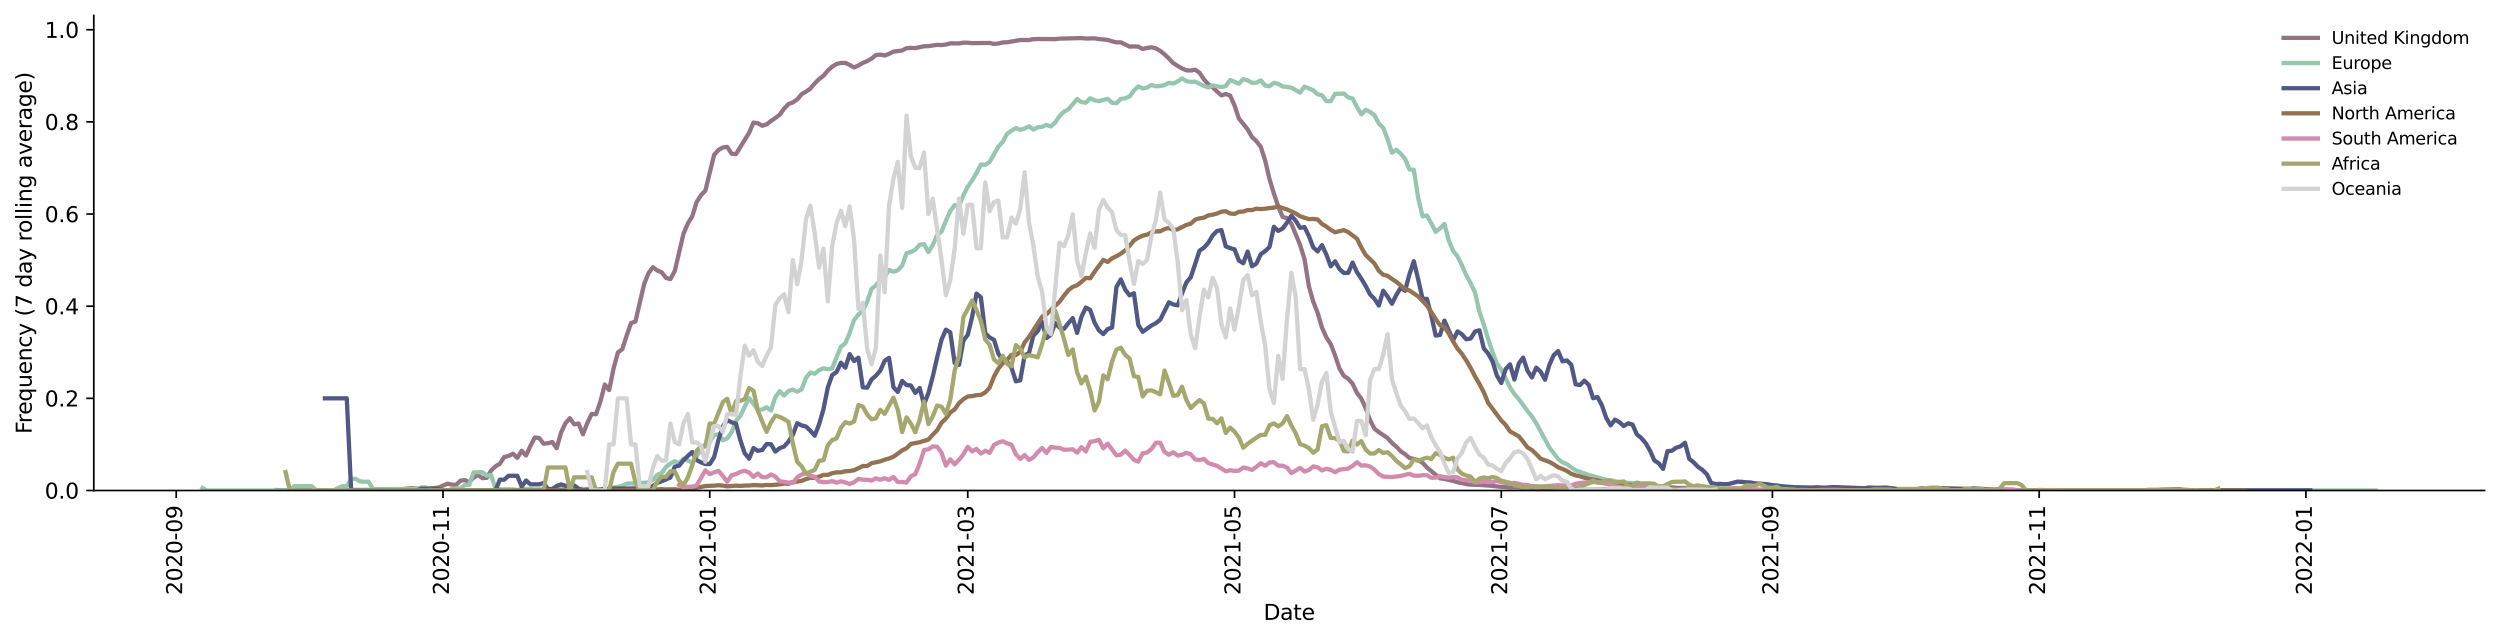 <?xml version="1.0" encoding="utf-8" standalone="no"?>
<!DOCTYPE svg PUBLIC "-//W3C//DTD SVG 1.1//EN"
  "http://www.w3.org/Graphics/SVG/1.1/DTD/svg11.dtd">
<svg height="298.621pt" version="1.1" viewBox="0 0 1166.981 298.621" width="1166.981pt" xmlns="http://www.w3.org/2000/svg" xmlns:xlink="http://www.w3.org/1999/xlink">
 <defs>
  <style type="text/css">*{stroke-linecap:butt;stroke-linejoin:round;}</style>
 </defs>
 <g id="figure_1">
  <g id="patch_1">
   <path d="M 0 298.621 
L 1166.981 298.621 
L 1166.981 0 
L 0 0 
z
" style="fill:#ffffff;"/>
  </g>
  <g id="axes_1">
   <g id="patch_2">
    <path d="M 43.781 228.96 
L 1159.781 228.96 
L 1159.781 7.2 
L 43.781 7.2 
z
" style="fill:#ffffff;"/>
   </g>
   <g id="matplotlib.axis_1">
    <g id="xtick_1">
     <g id="line2d_1">
      <defs>
       <path d="M 0 0 
L 0 3.5 
" id="md5976820cd" style="stroke:#000000;stroke-width:0.8;"/>
      </defs>
      <g>
       <use style="stroke:#000000;stroke-width:0.8;" x="82.26" xlink:href="#md5976820cd" y="228.96"/>
      </g>
     </g>
     <g id="text_1">
      <!-- 2020-09 -->
      <g transform="translate(85.02 277.743)rotate(-90)scale(0.1 -0.1)">
       <defs>
        <path d="M 1228 531 
L 3431 531 
L 3431 0 
L 469 0 
L 469 531 
Q 828 903 1448 1529 
Q 2069 2156 2228 2338 
Q 2531 2678 2651 2914 
Q 2772 3150 2772 3378 
Q 2772 3750 2511 3984 
Q 2250 4219 1831 4219 
Q 1534 4219 1204 4116 
Q 875 4013 500 3803 
L 500 4441 
Q 881 4594 1212 4672 
Q 1544 4750 1819 4750 
Q 2544 4750 2975 4387 
Q 3406 4025 3406 3419 
Q 3406 3131 3298 2873 
Q 3191 2616 2906 2266 
Q 2828 2175 2409 1742 
Q 1991 1309 1228 531 
z
" id="DejaVuSans-32" transform="scale(0.016)"/>
        <path d="M 2034 4250 
Q 1547 4250 1301 3770 
Q 1056 3291 1056 2328 
Q 1056 1369 1301 889 
Q 1547 409 2034 409 
Q 2525 409 2770 889 
Q 3016 1369 3016 2328 
Q 3016 3291 2770 3770 
Q 2525 4250 2034 4250 
z
M 2034 4750 
Q 2819 4750 3233 4129 
Q 3647 3509 3647 2328 
Q 3647 1150 3233 529 
Q 2819 -91 2034 -91 
Q 1250 -91 836 529 
Q 422 1150 422 2328 
Q 422 3509 836 4129 
Q 1250 4750 2034 4750 
z
" id="DejaVuSans-30" transform="scale(0.016)"/>
        <path d="M 313 2009 
L 1997 2009 
L 1997 1497 
L 313 1497 
L 313 2009 
z
" id="DejaVuSans-2d" transform="scale(0.016)"/>
        <path d="M 703 97 
L 703 672 
Q 941 559 1184 500 
Q 1428 441 1663 441 
Q 2288 441 2617 861 
Q 2947 1281 2994 2138 
Q 2813 1869 2534 1725 
Q 2256 1581 1919 1581 
Q 1219 1581 811 2004 
Q 403 2428 403 3163 
Q 403 3881 828 4315 
Q 1253 4750 1959 4750 
Q 2769 4750 3195 4129 
Q 3622 3509 3622 2328 
Q 3622 1225 3098 567 
Q 2575 -91 1691 -91 
Q 1453 -91 1209 -44 
Q 966 3 703 97 
z
M 1959 2075 
Q 2384 2075 2632 2365 
Q 2881 2656 2881 3163 
Q 2881 3666 2632 3958 
Q 2384 4250 1959 4250 
Q 1534 4250 1286 3958 
Q 1038 3666 1038 3163 
Q 1038 2656 1286 2365 
Q 1534 2075 1959 2075 
z
" id="DejaVuSans-39" transform="scale(0.016)"/>
       </defs>
       <use xlink:href="#DejaVuSans-32"/>
       <use x="63.623" xlink:href="#DejaVuSans-30"/>
       <use x="127.246" xlink:href="#DejaVuSans-32"/>
       <use x="190.869" xlink:href="#DejaVuSans-30"/>
       <use x="254.492" xlink:href="#DejaVuSans-2d"/>
       <use x="290.576" xlink:href="#DejaVuSans-30"/>
       <use x="354.199" xlink:href="#DejaVuSans-39"/>
      </g>
     </g>
    </g>
    <g id="xtick_2">
     <g id="line2d_2">
      <g>
       <use style="stroke:#000000;stroke-width:0.8;" x="206.782" xlink:href="#md5976820cd" y="228.96"/>
      </g>
     </g>
     <g id="text_2">
      <!-- 2020-11 -->
      <g transform="translate(209.542 277.743)rotate(-90)scale(0.1 -0.1)">
       <defs>
        <path d="M 794 531 
L 1825 531 
L 1825 4091 
L 703 3866 
L 703 4441 
L 1819 4666 
L 2450 4666 
L 2450 531 
L 3481 531 
L 3481 0 
L 794 0 
L 794 531 
z
" id="DejaVuSans-31" transform="scale(0.016)"/>
       </defs>
       <use xlink:href="#DejaVuSans-32"/>
       <use x="63.623" xlink:href="#DejaVuSans-30"/>
       <use x="127.246" xlink:href="#DejaVuSans-32"/>
       <use x="190.869" xlink:href="#DejaVuSans-30"/>
       <use x="254.492" xlink:href="#DejaVuSans-2d"/>
       <use x="290.576" xlink:href="#DejaVuSans-31"/>
       <use x="354.199" xlink:href="#DejaVuSans-31"/>
      </g>
     </g>
    </g>
    <g id="xtick_3">
     <g id="line2d_3">
      <g>
       <use style="stroke:#000000;stroke-width:0.8;" x="331.304" xlink:href="#md5976820cd" y="228.96"/>
      </g>
     </g>
     <g id="text_3">
      <!-- 2021-01 -->
      <g transform="translate(334.063 277.743)rotate(-90)scale(0.1 -0.1)">
       <use xlink:href="#DejaVuSans-32"/>
       <use x="63.623" xlink:href="#DejaVuSans-30"/>
       <use x="127.246" xlink:href="#DejaVuSans-32"/>
       <use x="190.869" xlink:href="#DejaVuSans-31"/>
       <use x="254.492" xlink:href="#DejaVuSans-2d"/>
       <use x="290.576" xlink:href="#DejaVuSans-30"/>
       <use x="354.199" xlink:href="#DejaVuSans-31"/>
      </g>
     </g>
    </g>
    <g id="xtick_4">
     <g id="line2d_4">
      <g>
       <use style="stroke:#000000;stroke-width:0.8;" x="451.743" xlink:href="#md5976820cd" y="228.96"/>
      </g>
     </g>
     <g id="text_4">
      <!-- 2021-03 -->
      <g transform="translate(454.502 277.743)rotate(-90)scale(0.1 -0.1)">
       <defs>
        <path d="M 2597 2516 
Q 3050 2419 3304 2112 
Q 3559 1806 3559 1356 
Q 3559 666 3084 287 
Q 2609 -91 1734 -91 
Q 1441 -91 1130 -33 
Q 819 25 488 141 
L 488 750 
Q 750 597 1062 519 
Q 1375 441 1716 441 
Q 2309 441 2620 675 
Q 2931 909 2931 1356 
Q 2931 1769 2642 2001 
Q 2353 2234 1838 2234 
L 1294 2234 
L 1294 2753 
L 1863 2753 
Q 2328 2753 2575 2939 
Q 2822 3125 2822 3475 
Q 2822 3834 2567 4026 
Q 2313 4219 1838 4219 
Q 1578 4219 1281 4162 
Q 984 4106 628 3988 
L 628 4550 
Q 988 4650 1302 4700 
Q 1616 4750 1894 4750 
Q 2613 4750 3031 4423 
Q 3450 4097 3450 3541 
Q 3450 3153 3228 2886 
Q 3006 2619 2597 2516 
z
" id="DejaVuSans-33" transform="scale(0.016)"/>
       </defs>
       <use xlink:href="#DejaVuSans-32"/>
       <use x="63.623" xlink:href="#DejaVuSans-30"/>
       <use x="127.246" xlink:href="#DejaVuSans-32"/>
       <use x="190.869" xlink:href="#DejaVuSans-31"/>
       <use x="254.492" xlink:href="#DejaVuSans-2d"/>
       <use x="290.576" xlink:href="#DejaVuSans-30"/>
       <use x="354.199" xlink:href="#DejaVuSans-33"/>
      </g>
     </g>
    </g>
    <g id="xtick_5">
     <g id="line2d_5">
      <g>
       <use style="stroke:#000000;stroke-width:0.8;" x="576.265" xlink:href="#md5976820cd" y="228.96"/>
      </g>
     </g>
     <g id="text_5">
      <!-- 2021-05 -->
      <g transform="translate(579.024 277.743)rotate(-90)scale(0.1 -0.1)">
       <defs>
        <path d="M 691 4666 
L 3169 4666 
L 3169 4134 
L 1269 4134 
L 1269 2991 
Q 1406 3038 1543 3061 
Q 1681 3084 1819 3084 
Q 2600 3084 3056 2656 
Q 3513 2228 3513 1497 
Q 3513 744 3044 326 
Q 2575 -91 1722 -91 
Q 1428 -91 1123 -41 
Q 819 9 494 109 
L 494 744 
Q 775 591 1075 516 
Q 1375 441 1709 441 
Q 2250 441 2565 725 
Q 2881 1009 2881 1497 
Q 2881 1984 2565 2268 
Q 2250 2553 1709 2553 
Q 1456 2553 1204 2497 
Q 953 2441 691 2322 
L 691 4666 
z
" id="DejaVuSans-35" transform="scale(0.016)"/>
       </defs>
       <use xlink:href="#DejaVuSans-32"/>
       <use x="63.623" xlink:href="#DejaVuSans-30"/>
       <use x="127.246" xlink:href="#DejaVuSans-32"/>
       <use x="190.869" xlink:href="#DejaVuSans-31"/>
       <use x="254.492" xlink:href="#DejaVuSans-2d"/>
       <use x="290.576" xlink:href="#DejaVuSans-30"/>
       <use x="354.199" xlink:href="#DejaVuSans-35"/>
      </g>
     </g>
    </g>
    <g id="xtick_6">
     <g id="line2d_6">
      <g>
       <use style="stroke:#000000;stroke-width:0.8;" x="700.786" xlink:href="#md5976820cd" y="228.96"/>
      </g>
     </g>
     <g id="text_6">
      <!-- 2021-07 -->
      <g transform="translate(703.546 277.743)rotate(-90)scale(0.1 -0.1)">
       <defs>
        <path d="M 525 4666 
L 3525 4666 
L 3525 4397 
L 1831 0 
L 1172 0 
L 2766 4134 
L 525 4134 
L 525 4666 
z
" id="DejaVuSans-37" transform="scale(0.016)"/>
       </defs>
       <use xlink:href="#DejaVuSans-32"/>
       <use x="63.623" xlink:href="#DejaVuSans-30"/>
       <use x="127.246" xlink:href="#DejaVuSans-32"/>
       <use x="190.869" xlink:href="#DejaVuSans-31"/>
       <use x="254.492" xlink:href="#DejaVuSans-2d"/>
       <use x="290.576" xlink:href="#DejaVuSans-30"/>
       <use x="354.199" xlink:href="#DejaVuSans-37"/>
      </g>
     </g>
    </g>
    <g id="xtick_7">
     <g id="line2d_7">
      <g>
       <use style="stroke:#000000;stroke-width:0.8;" x="827.349" xlink:href="#md5976820cd" y="228.96"/>
      </g>
     </g>
     <g id="text_7">
      <!-- 2021-09 -->
      <g transform="translate(830.109 277.743)rotate(-90)scale(0.1 -0.1)">
       <use xlink:href="#DejaVuSans-32"/>
       <use x="63.623" xlink:href="#DejaVuSans-30"/>
       <use x="127.246" xlink:href="#DejaVuSans-32"/>
       <use x="190.869" xlink:href="#DejaVuSans-31"/>
       <use x="254.492" xlink:href="#DejaVuSans-2d"/>
       <use x="290.576" xlink:href="#DejaVuSans-30"/>
       <use x="354.199" xlink:href="#DejaVuSans-39"/>
      </g>
     </g>
    </g>
    <g id="xtick_8">
     <g id="line2d_8">
      <g>
       <use style="stroke:#000000;stroke-width:0.8;" x="951.871" xlink:href="#md5976820cd" y="228.96"/>
      </g>
     </g>
     <g id="text_8">
      <!-- 2021-11 -->
      <g transform="translate(954.63 277.743)rotate(-90)scale(0.1 -0.1)">
       <use xlink:href="#DejaVuSans-32"/>
       <use x="63.623" xlink:href="#DejaVuSans-30"/>
       <use x="127.246" xlink:href="#DejaVuSans-32"/>
       <use x="190.869" xlink:href="#DejaVuSans-31"/>
       <use x="254.492" xlink:href="#DejaVuSans-2d"/>
       <use x="290.576" xlink:href="#DejaVuSans-31"/>
       <use x="354.199" xlink:href="#DejaVuSans-31"/>
      </g>
     </g>
    </g>
    <g id="xtick_9">
     <g id="line2d_9">
      <g>
       <use style="stroke:#000000;stroke-width:0.8;" x="1076.393" xlink:href="#md5976820cd" y="228.96"/>
      </g>
     </g>
     <g id="text_9">
      <!-- 2022-01 -->
      <g transform="translate(1079.152 277.743)rotate(-90)scale(0.1 -0.1)">
       <use xlink:href="#DejaVuSans-32"/>
       <use x="63.623" xlink:href="#DejaVuSans-30"/>
       <use x="127.246" xlink:href="#DejaVuSans-32"/>
       <use x="190.869" xlink:href="#DejaVuSans-32"/>
       <use x="254.492" xlink:href="#DejaVuSans-2d"/>
       <use x="290.576" xlink:href="#DejaVuSans-30"/>
       <use x="354.199" xlink:href="#DejaVuSans-31"/>
      </g>
     </g>
    </g>
    <g id="text_10">
     <!-- Date -->
     <g transform="translate(589.83 289.341)scale(0.1 -0.1)">
      <defs>
       <path d="M 1259 4147 
L 1259 519 
L 2022 519 
Q 2988 519 3436 956 
Q 3884 1394 3884 2338 
Q 3884 3275 3436 3711 
Q 2988 4147 2022 4147 
L 1259 4147 
z
M 628 4666 
L 1925 4666 
Q 3281 4666 3915 4102 
Q 4550 3538 4550 2338 
Q 4550 1131 3912 565 
Q 3275 0 1925 0 
L 628 0 
L 628 4666 
z
" id="DejaVuSans-44" transform="scale(0.016)"/>
       <path d="M 2194 1759 
Q 1497 1759 1228 1600 
Q 959 1441 959 1056 
Q 959 750 1161 570 
Q 1363 391 1709 391 
Q 2188 391 2477 730 
Q 2766 1069 2766 1631 
L 2766 1759 
L 2194 1759 
z
M 3341 1997 
L 3341 0 
L 2766 0 
L 2766 531 
Q 2569 213 2275 61 
Q 1981 -91 1556 -91 
Q 1019 -91 701 211 
Q 384 513 384 1019 
Q 384 1609 779 1909 
Q 1175 2209 1959 2209 
L 2766 2209 
L 2766 2266 
Q 2766 2663 2505 2880 
Q 2244 3097 1772 3097 
Q 1472 3097 1187 3025 
Q 903 2953 641 2809 
L 641 3341 
Q 956 3463 1253 3523 
Q 1550 3584 1831 3584 
Q 2591 3584 2966 3190 
Q 3341 2797 3341 1997 
z
" id="DejaVuSans-61" transform="scale(0.016)"/>
       <path d="M 1172 4494 
L 1172 3500 
L 2356 3500 
L 2356 3053 
L 1172 3053 
L 1172 1153 
Q 1172 725 1289 603 
Q 1406 481 1766 481 
L 2356 481 
L 2356 0 
L 1766 0 
Q 1100 0 847 248 
Q 594 497 594 1153 
L 594 3053 
L 172 3053 
L 172 3500 
L 594 3500 
L 594 4494 
L 1172 4494 
z
" id="DejaVuSans-74" transform="scale(0.016)"/>
       <path d="M 3597 1894 
L 3597 1613 
L 953 1613 
Q 991 1019 1311 708 
Q 1631 397 2203 397 
Q 2534 397 2845 478 
Q 3156 559 3463 722 
L 3463 178 
Q 3153 47 2828 -22 
Q 2503 -91 2169 -91 
Q 1331 -91 842 396 
Q 353 884 353 1716 
Q 353 2575 817 3079 
Q 1281 3584 2069 3584 
Q 2775 3584 3186 3129 
Q 3597 2675 3597 1894 
z
M 3022 2063 
Q 3016 2534 2758 2815 
Q 2500 3097 2075 3097 
Q 1594 3097 1305 2825 
Q 1016 2553 972 2059 
L 3022 2063 
z
" id="DejaVuSans-65" transform="scale(0.016)"/>
      </defs>
      <use xlink:href="#DejaVuSans-44"/>
      <use x="77.002" xlink:href="#DejaVuSans-61"/>
      <use x="138.281" xlink:href="#DejaVuSans-74"/>
      <use x="177.49" xlink:href="#DejaVuSans-65"/>
     </g>
    </g>
   </g>
   <g id="matplotlib.axis_2">
    <g id="ytick_1">
     <g id="line2d_10">
      <defs>
       <path d="M 0 0 
L -3.5 0 
" id="mf9e822f37f" style="stroke:#000000;stroke-width:0.8;"/>
      </defs>
      <g>
       <use style="stroke:#000000;stroke-width:0.8;" x="43.781" xlink:href="#mf9e822f37f" y="228.96"/>
      </g>
     </g>
     <g id="text_11">
      <!-- 0.0 -->
      <g transform="translate(20.878 232.759)scale(0.1 -0.1)">
       <defs>
        <path d="M 684 794 
L 1344 794 
L 1344 0 
L 684 0 
L 684 794 
z
" id="DejaVuSans-2e" transform="scale(0.016)"/>
       </defs>
       <use xlink:href="#DejaVuSans-30"/>
       <use x="63.623" xlink:href="#DejaVuSans-2e"/>
       <use x="95.41" xlink:href="#DejaVuSans-30"/>
      </g>
     </g>
    </g>
    <g id="ytick_2">
     <g id="line2d_11">
      <g>
       <use style="stroke:#000000;stroke-width:0.8;" x="43.781" xlink:href="#mf9e822f37f" y="185.942"/>
      </g>
     </g>
     <g id="text_12">
      <!-- 0.2 -->
      <g transform="translate(20.878 189.741)scale(0.1 -0.1)">
       <use xlink:href="#DejaVuSans-30"/>
       <use x="63.623" xlink:href="#DejaVuSans-2e"/>
       <use x="95.41" xlink:href="#DejaVuSans-32"/>
      </g>
     </g>
    </g>
    <g id="ytick_3">
     <g id="line2d_12">
      <g>
       <use style="stroke:#000000;stroke-width:0.8;" x="43.781" xlink:href="#mf9e822f37f" y="142.924"/>
      </g>
     </g>
     <g id="text_13">
      <!-- 0.4 -->
      <g transform="translate(20.878 146.724)scale(0.1 -0.1)">
       <defs>
        <path d="M 2419 4116 
L 825 1625 
L 2419 1625 
L 2419 4116 
z
M 2253 4666 
L 3047 4666 
L 3047 1625 
L 3713 1625 
L 3713 1100 
L 3047 1100 
L 3047 0 
L 2419 0 
L 2419 1100 
L 313 1100 
L 313 1709 
L 2253 4666 
z
" id="DejaVuSans-34" transform="scale(0.016)"/>
       </defs>
       <use xlink:href="#DejaVuSans-30"/>
       <use x="63.623" xlink:href="#DejaVuSans-2e"/>
       <use x="95.41" xlink:href="#DejaVuSans-34"/>
      </g>
     </g>
    </g>
    <g id="ytick_4">
     <g id="line2d_13">
      <g>
       <use style="stroke:#000000;stroke-width:0.8;" x="43.781" xlink:href="#mf9e822f37f" y="99.907"/>
      </g>
     </g>
     <g id="text_14">
      <!-- 0.6 -->
      <g transform="translate(20.878 103.706)scale(0.1 -0.1)">
       <defs>
        <path d="M 2113 2584 
Q 1688 2584 1439 2293 
Q 1191 2003 1191 1497 
Q 1191 994 1439 701 
Q 1688 409 2113 409 
Q 2538 409 2786 701 
Q 3034 994 3034 1497 
Q 3034 2003 2786 2293 
Q 2538 2584 2113 2584 
z
M 3366 4563 
L 3366 3988 
Q 3128 4100 2886 4159 
Q 2644 4219 2406 4219 
Q 1781 4219 1451 3797 
Q 1122 3375 1075 2522 
Q 1259 2794 1537 2939 
Q 1816 3084 2150 3084 
Q 2853 3084 3261 2657 
Q 3669 2231 3669 1497 
Q 3669 778 3244 343 
Q 2819 -91 2113 -91 
Q 1303 -91 875 529 
Q 447 1150 447 2328 
Q 447 3434 972 4092 
Q 1497 4750 2381 4750 
Q 2619 4750 2861 4703 
Q 3103 4656 3366 4563 
z
" id="DejaVuSans-36" transform="scale(0.016)"/>
       </defs>
       <use xlink:href="#DejaVuSans-30"/>
       <use x="63.623" xlink:href="#DejaVuSans-2e"/>
       <use x="95.41" xlink:href="#DejaVuSans-36"/>
      </g>
     </g>
    </g>
    <g id="ytick_5">
     <g id="line2d_14">
      <g>
       <use style="stroke:#000000;stroke-width:0.8;" x="43.781" xlink:href="#mf9e822f37f" y="56.889"/>
      </g>
     </g>
     <g id="text_15">
      <!-- 0.8 -->
      <g transform="translate(20.878 60.688)scale(0.1 -0.1)">
       <defs>
        <path d="M 2034 2216 
Q 1584 2216 1326 1975 
Q 1069 1734 1069 1313 
Q 1069 891 1326 650 
Q 1584 409 2034 409 
Q 2484 409 2743 651 
Q 3003 894 3003 1313 
Q 3003 1734 2745 1975 
Q 2488 2216 2034 2216 
z
M 1403 2484 
Q 997 2584 770 2862 
Q 544 3141 544 3541 
Q 544 4100 942 4425 
Q 1341 4750 2034 4750 
Q 2731 4750 3128 4425 
Q 3525 4100 3525 3541 
Q 3525 3141 3298 2862 
Q 3072 2584 2669 2484 
Q 3125 2378 3379 2068 
Q 3634 1759 3634 1313 
Q 3634 634 3220 271 
Q 2806 -91 2034 -91 
Q 1263 -91 848 271 
Q 434 634 434 1313 
Q 434 1759 690 2068 
Q 947 2378 1403 2484 
z
M 1172 3481 
Q 1172 3119 1398 2916 
Q 1625 2713 2034 2713 
Q 2441 2713 2670 2916 
Q 2900 3119 2900 3481 
Q 2900 3844 2670 4047 
Q 2441 4250 2034 4250 
Q 1625 4250 1398 4047 
Q 1172 3844 1172 3481 
z
" id="DejaVuSans-38" transform="scale(0.016)"/>
       </defs>
       <use xlink:href="#DejaVuSans-30"/>
       <use x="63.623" xlink:href="#DejaVuSans-2e"/>
       <use x="95.41" xlink:href="#DejaVuSans-38"/>
      </g>
     </g>
    </g>
    <g id="ytick_6">
     <g id="line2d_15">
      <g>
       <use style="stroke:#000000;stroke-width:0.8;" x="43.781" xlink:href="#mf9e822f37f" y="13.871"/>
      </g>
     </g>
     <g id="text_16">
      <!-- 1.0 -->
      <g transform="translate(20.878 17.67)scale(0.1 -0.1)">
       <use xlink:href="#DejaVuSans-31"/>
       <use x="63.623" xlink:href="#DejaVuSans-2e"/>
       <use x="95.41" xlink:href="#DejaVuSans-30"/>
      </g>
     </g>
    </g>
    <g id="text_17">
     <!-- Frequency (7 day rolling average) -->
     <g transform="translate(14.798 202.529)rotate(-90)scale(0.1 -0.1)">
      <defs>
       <path d="M 628 4666 
L 3309 4666 
L 3309 4134 
L 1259 4134 
L 1259 2759 
L 3109 2759 
L 3109 2228 
L 1259 2228 
L 1259 0 
L 628 0 
L 628 4666 
z
" id="DejaVuSans-46" transform="scale(0.016)"/>
       <path d="M 2631 2963 
Q 2534 3019 2420 3045 
Q 2306 3072 2169 3072 
Q 1681 3072 1420 2755 
Q 1159 2438 1159 1844 
L 1159 0 
L 581 0 
L 581 3500 
L 1159 3500 
L 1159 2956 
Q 1341 3275 1631 3429 
Q 1922 3584 2338 3584 
Q 2397 3584 2469 3576 
Q 2541 3569 2628 3553 
L 2631 2963 
z
" id="DejaVuSans-72" transform="scale(0.016)"/>
       <path d="M 947 1747 
Q 947 1113 1208 752 
Q 1469 391 1925 391 
Q 2381 391 2643 752 
Q 2906 1113 2906 1747 
Q 2906 2381 2643 2742 
Q 2381 3103 1925 3103 
Q 1469 3103 1208 2742 
Q 947 2381 947 1747 
z
M 2906 525 
Q 2725 213 2448 61 
Q 2172 -91 1784 -91 
Q 1150 -91 751 415 
Q 353 922 353 1747 
Q 353 2572 751 3078 
Q 1150 3584 1784 3584 
Q 2172 3584 2448 3432 
Q 2725 3281 2906 2969 
L 2906 3500 
L 3481 3500 
L 3481 -1331 
L 2906 -1331 
L 2906 525 
z
" id="DejaVuSans-71" transform="scale(0.016)"/>
       <path d="M 544 1381 
L 544 3500 
L 1119 3500 
L 1119 1403 
Q 1119 906 1312 657 
Q 1506 409 1894 409 
Q 2359 409 2629 706 
Q 2900 1003 2900 1516 
L 2900 3500 
L 3475 3500 
L 3475 0 
L 2900 0 
L 2900 538 
Q 2691 219 2414 64 
Q 2138 -91 1772 -91 
Q 1169 -91 856 284 
Q 544 659 544 1381 
z
M 1991 3584 
L 1991 3584 
z
" id="DejaVuSans-75" transform="scale(0.016)"/>
       <path d="M 3513 2113 
L 3513 0 
L 2938 0 
L 2938 2094 
Q 2938 2591 2744 2837 
Q 2550 3084 2163 3084 
Q 1697 3084 1428 2787 
Q 1159 2491 1159 1978 
L 1159 0 
L 581 0 
L 581 3500 
L 1159 3500 
L 1159 2956 
Q 1366 3272 1645 3428 
Q 1925 3584 2291 3584 
Q 2894 3584 3203 3211 
Q 3513 2838 3513 2113 
z
" id="DejaVuSans-6e" transform="scale(0.016)"/>
       <path d="M 3122 3366 
L 3122 2828 
Q 2878 2963 2633 3030 
Q 2388 3097 2138 3097 
Q 1578 3097 1268 2742 
Q 959 2388 959 1747 
Q 959 1106 1268 751 
Q 1578 397 2138 397 
Q 2388 397 2633 464 
Q 2878 531 3122 666 
L 3122 134 
Q 2881 22 2623 -34 
Q 2366 -91 2075 -91 
Q 1284 -91 818 406 
Q 353 903 353 1747 
Q 353 2603 823 3093 
Q 1294 3584 2113 3584 
Q 2378 3584 2631 3529 
Q 2884 3475 3122 3366 
z
" id="DejaVuSans-63" transform="scale(0.016)"/>
       <path d="M 2059 -325 
Q 1816 -950 1584 -1140 
Q 1353 -1331 966 -1331 
L 506 -1331 
L 506 -850 
L 844 -850 
Q 1081 -850 1212 -737 
Q 1344 -625 1503 -206 
L 1606 56 
L 191 3500 
L 800 3500 
L 1894 763 
L 2988 3500 
L 3597 3500 
L 2059 -325 
z
" id="DejaVuSans-79" transform="scale(0.016)"/>
       <path id="DejaVuSans-20" transform="scale(0.016)"/>
       <path d="M 1984 4856 
Q 1566 4138 1362 3434 
Q 1159 2731 1159 2009 
Q 1159 1288 1364 580 
Q 1569 -128 1984 -844 
L 1484 -844 
Q 1016 -109 783 600 
Q 550 1309 550 2009 
Q 550 2706 781 3412 
Q 1013 4119 1484 4856 
L 1984 4856 
z
" id="DejaVuSans-28" transform="scale(0.016)"/>
       <path d="M 2906 2969 
L 2906 4863 
L 3481 4863 
L 3481 0 
L 2906 0 
L 2906 525 
Q 2725 213 2448 61 
Q 2172 -91 1784 -91 
Q 1150 -91 751 415 
Q 353 922 353 1747 
Q 353 2572 751 3078 
Q 1150 3584 1784 3584 
Q 2172 3584 2448 3432 
Q 2725 3281 2906 2969 
z
M 947 1747 
Q 947 1113 1208 752 
Q 1469 391 1925 391 
Q 2381 391 2643 752 
Q 2906 1113 2906 1747 
Q 2906 2381 2643 2742 
Q 2381 3103 1925 3103 
Q 1469 3103 1208 2742 
Q 947 2381 947 1747 
z
" id="DejaVuSans-64" transform="scale(0.016)"/>
       <path d="M 1959 3097 
Q 1497 3097 1228 2736 
Q 959 2375 959 1747 
Q 959 1119 1226 758 
Q 1494 397 1959 397 
Q 2419 397 2687 759 
Q 2956 1122 2956 1747 
Q 2956 2369 2687 2733 
Q 2419 3097 1959 3097 
z
M 1959 3584 
Q 2709 3584 3137 3096 
Q 3566 2609 3566 1747 
Q 3566 888 3137 398 
Q 2709 -91 1959 -91 
Q 1206 -91 779 398 
Q 353 888 353 1747 
Q 353 2609 779 3096 
Q 1206 3584 1959 3584 
z
" id="DejaVuSans-6f" transform="scale(0.016)"/>
       <path d="M 603 4863 
L 1178 4863 
L 1178 0 
L 603 0 
L 603 4863 
z
" id="DejaVuSans-6c" transform="scale(0.016)"/>
       <path d="M 603 3500 
L 1178 3500 
L 1178 0 
L 603 0 
L 603 3500 
z
M 603 4863 
L 1178 4863 
L 1178 4134 
L 603 4134 
L 603 4863 
z
" id="DejaVuSans-69" transform="scale(0.016)"/>
       <path d="M 2906 1791 
Q 2906 2416 2648 2759 
Q 2391 3103 1925 3103 
Q 1463 3103 1205 2759 
Q 947 2416 947 1791 
Q 947 1169 1205 825 
Q 1463 481 1925 481 
Q 2391 481 2648 825 
Q 2906 1169 2906 1791 
z
M 3481 434 
Q 3481 -459 3084 -895 
Q 2688 -1331 1869 -1331 
Q 1566 -1331 1297 -1286 
Q 1028 -1241 775 -1147 
L 775 -588 
Q 1028 -725 1275 -790 
Q 1522 -856 1778 -856 
Q 2344 -856 2625 -561 
Q 2906 -266 2906 331 
L 2906 616 
Q 2728 306 2450 153 
Q 2172 0 1784 0 
Q 1141 0 747 490 
Q 353 981 353 1791 
Q 353 2603 747 3093 
Q 1141 3584 1784 3584 
Q 2172 3584 2450 3431 
Q 2728 3278 2906 2969 
L 2906 3500 
L 3481 3500 
L 3481 434 
z
" id="DejaVuSans-67" transform="scale(0.016)"/>
       <path d="M 191 3500 
L 800 3500 
L 1894 563 
L 2988 3500 
L 3597 3500 
L 2284 0 
L 1503 0 
L 191 3500 
z
" id="DejaVuSans-76" transform="scale(0.016)"/>
       <path d="M 513 4856 
L 1013 4856 
Q 1481 4119 1714 3412 
Q 1947 2706 1947 2009 
Q 1947 1309 1714 600 
Q 1481 -109 1013 -844 
L 513 -844 
Q 928 -128 1133 580 
Q 1338 1288 1338 2009 
Q 1338 2731 1133 3434 
Q 928 4138 513 4856 
z
" id="DejaVuSans-29" transform="scale(0.016)"/>
      </defs>
      <use xlink:href="#DejaVuSans-46"/>
      <use x="50.27" xlink:href="#DejaVuSans-72"/>
      <use x="89.133" xlink:href="#DejaVuSans-65"/>
      <use x="150.656" xlink:href="#DejaVuSans-71"/>
      <use x="214.133" xlink:href="#DejaVuSans-75"/>
      <use x="277.512" xlink:href="#DejaVuSans-65"/>
      <use x="339.035" xlink:href="#DejaVuSans-6e"/>
      <use x="402.414" xlink:href="#DejaVuSans-63"/>
      <use x="457.395" xlink:href="#DejaVuSans-79"/>
      <use x="516.574" xlink:href="#DejaVuSans-20"/>
      <use x="548.361" xlink:href="#DejaVuSans-28"/>
      <use x="587.375" xlink:href="#DejaVuSans-37"/>
      <use x="650.998" xlink:href="#DejaVuSans-20"/>
      <use x="682.785" xlink:href="#DejaVuSans-64"/>
      <use x="746.262" xlink:href="#DejaVuSans-61"/>
      <use x="807.541" xlink:href="#DejaVuSans-79"/>
      <use x="866.721" xlink:href="#DejaVuSans-20"/>
      <use x="898.508" xlink:href="#DejaVuSans-72"/>
      <use x="937.371" xlink:href="#DejaVuSans-6f"/>
      <use x="998.553" xlink:href="#DejaVuSans-6c"/>
      <use x="1026.336" xlink:href="#DejaVuSans-6c"/>
      <use x="1054.119" xlink:href="#DejaVuSans-69"/>
      <use x="1081.902" xlink:href="#DejaVuSans-6e"/>
      <use x="1145.281" xlink:href="#DejaVuSans-67"/>
      <use x="1208.758" xlink:href="#DejaVuSans-20"/>
      <use x="1240.545" xlink:href="#DejaVuSans-61"/>
      <use x="1301.824" xlink:href="#DejaVuSans-76"/>
      <use x="1361.004" xlink:href="#DejaVuSans-65"/>
      <use x="1422.527" xlink:href="#DejaVuSans-72"/>
      <use x="1463.641" xlink:href="#DejaVuSans-61"/>
      <use x="1524.92" xlink:href="#DejaVuSans-67"/>
      <use x="1588.396" xlink:href="#DejaVuSans-65"/>
      <use x="1649.92" xlink:href="#DejaVuSans-29"/>
     </g>
    </g>
   </g>
   <g id="line2d_16">
    <path clip-path="url(#p6df60c7875)" d="M 129.211 228.744 
L 133.294 228.882 
L 141.459 228.798 
L 149.625 228.769 
L 151.666 228.931 
L 157.79 228.911 
L 161.873 228.911 
L 163.914 228.718 
L 172.079 228.691 
L 174.121 228.884 
L 182.286 228.96 
L 184.327 228.695 
L 186.369 228.548 
L 190.451 227.999 
L 192.493 227.889 
L 198.617 228.566 
L 200.658 228.052 
L 204.741 227.588 
L 208.824 225.78 
L 210.865 226.206 
L 212.906 226.373 
L 214.948 224.365 
L 216.989 224.123 
L 219.03 224.987 
L 221.072 222.988 
L 223.113 221.699 
L 225.154 223.184 
L 227.196 223.062 
L 229.237 219.62 
L 231.278 217.693 
L 233.32 216.494 
L 235.361 213.33 
L 237.402 212.857 
L 239.444 211.787 
L 241.485 213.718 
L 243.526 210.401 
L 245.568 212.63 
L 247.609 208.093 
L 249.65 204.191 
L 251.692 204.489 
L 253.733 207.098 
L 255.774 206.916 
L 257.816 206.305 
L 259.857 209.212 
L 261.898 201.891 
L 263.94 197.594 
L 265.981 195.193 
L 268.022 198.072 
L 270.064 197.689 
L 272.105 202.719 
L 274.146 197.455 
L 276.188 193.237 
L 278.229 193.349 
L 280.27 187.409 
L 282.312 179.51 
L 284.353 182.074 
L 286.394 172.074 
L 288.436 164.524 
L 290.477 162.987 
L 292.518 156.63 
L 294.56 150.803 
L 296.601 150.095 
L 300.684 132.586 
L 302.725 127.514 
L 304.766 124.724 
L 306.808 126.299 
L 308.849 127.068 
L 310.89 129.734 
L 312.932 130.283 
L 314.973 126.521 
L 319.056 109.073 
L 321.097 104.239 
L 323.138 100.994 
L 325.18 94.335 
L 327.221 91.139 
L 329.263 88.954 
L 333.345 72.27 
L 335.387 70.01 
L 337.428 68.824 
L 339.469 68.559 
L 341.511 71.758 
L 343.552 71.932 
L 349.676 61.977 
L 351.717 57.229 
L 353.759 57.519 
L 355.8 58.707 
L 357.841 58.055 
L 359.883 56.485 
L 361.924 55.085 
L 363.965 53.514 
L 366.007 50.745 
L 368.048 48.594 
L 370.089 47.798 
L 372.131 46.415 
L 374.172 43.972 
L 376.213 42.792 
L 378.255 41.383 
L 380.296 38.946 
L 382.337 36.919 
L 384.379 35.367 
L 386.42 32.951 
L 388.461 31.118 
L 390.503 29.852 
L 392.544 29.4 
L 394.585 29.368 
L 396.627 30.331 
L 398.668 31.494 
L 400.709 30.544 
L 402.751 29.362 
L 404.792 28.523 
L 406.833 27.32 
L 408.875 25.706 
L 410.916 25.487 
L 412.957 25.914 
L 414.999 25.137 
L 417.04 24.115 
L 421.123 23.574 
L 423.164 22.495 
L 425.205 22.343 
L 427.247 22.452 
L 431.329 21.579 
L 433.371 21.531 
L 437.453 20.949 
L 439.495 21.04 
L 441.536 20.795 
L 443.577 20.232 
L 447.66 20.278 
L 449.701 19.916 
L 451.743 19.941 
L 453.784 20.131 
L 461.95 20.054 
L 463.991 20.508 
L 466.032 20.321 
L 468.074 19.812 
L 470.115 19.734 
L 474.198 19.033 
L 476.239 18.668 
L 480.322 18.66 
L 482.363 18.267 
L 484.404 18.208 
L 488.487 18.231 
L 492.57 18.262 
L 494.611 18.035 
L 500.735 17.879 
L 504.818 17.76 
L 506.859 17.999 
L 510.942 17.892 
L 512.983 18.246 
L 517.066 18.62 
L 519.107 19.276 
L 521.148 19.774 
L 523.19 19.772 
L 527.272 21.744 
L 529.314 21.671 
L 531.355 21.776 
L 533.396 22.855 
L 535.438 22.389 
L 537.479 22.075 
L 539.52 22.541 
L 541.562 23.746 
L 543.603 25.386 
L 545.644 27.339 
L 547.686 29.483 
L 549.727 30.794 
L 551.768 31.956 
L 553.81 32.839 
L 555.851 32.912 
L 557.892 32.516 
L 559.934 33.972 
L 561.975 37.019 
L 564.016 39.349 
L 566.058 40.686 
L 568.099 42.734 
L 570.14 44.531 
L 572.182 43.872 
L 574.223 44.612 
L 576.265 49.222 
L 578.306 55.311 
L 582.389 60.393 
L 584.43 63.984 
L 586.471 65.868 
L 588.513 68.539 
L 590.554 74.879 
L 592.595 83.581 
L 594.637 90.345 
L 596.678 96.4 
L 598.719 101.247 
L 600.761 101.815 
L 602.802 104.445 
L 606.885 114.373 
L 608.926 120.944 
L 610.967 133.602 
L 613.009 140.827 
L 615.05 145.99 
L 617.091 152.906 
L 619.133 157.494 
L 621.174 160.638 
L 623.215 165.959 
L 625.257 172.075 
L 627.298 175.466 
L 629.339 176.823 
L 631.381 179.129 
L 633.422 183.405 
L 635.463 186.125 
L 637.505 190.587 
L 639.546 196.127 
L 641.587 200.124 
L 643.629 201.729 
L 647.711 204.451 
L 649.753 206.769 
L 651.794 208.5 
L 653.835 210.671 
L 655.877 212.001 
L 657.918 213.787 
L 659.959 214.206 
L 662.001 214.821 
L 664.042 216.022 
L 666.083 218.22 
L 672.207 223.305 
L 674.249 223.561 
L 678.331 224.477 
L 680.373 225.106 
L 682.414 225.475 
L 684.455 225.983 
L 686.497 226.233 
L 690.579 226.36 
L 696.704 226.789 
L 698.745 227.081 
L 704.869 227.55 
L 706.91 227.426 
L 710.993 227.673 
L 713.034 227.584 
L 719.158 227.89 
L 727.324 228.513 
L 735.489 228.71 
L 749.778 228.515 
L 751.82 228.627 
L 753.861 228.367 
L 755.902 227.923 
L 757.944 227.86 
L 764.068 228.203 
L 766.109 228.736 
L 772.233 228.822 
L 855.928 228.915 
L 880.424 228.932 
L 906.961 228.92 
L 927.375 228.947 
L 994.739 228.951 
L 994.739 228.951 
" style="fill:none;stroke:#947383;stroke-linecap:square;stroke-width:2;"/>
   </g>
   <g id="line2d_17">
    <path clip-path="url(#p6df60c7875)" d="M 94.509 227.781 
L 96.55 228.96 
L 135.335 228.96 
L 137.377 226.912 
L 145.542 226.912 
L 147.583 228.96 
L 155.749 228.96 
L 157.79 227.765 
L 159.831 226.953 
L 161.873 226.953 
L 163.914 223.512 
L 165.955 223.512 
L 167.997 224.707 
L 170.038 224.877 
L 172.079 224.877 
L 174.121 228.318 
L 194.534 228.243 
L 196.575 227.526 
L 198.617 227.526 
L 200.658 228.243 
L 204.741 228.243 
L 206.782 228.96 
L 208.824 228.96 
L 210.865 228.298 
L 212.906 227.991 
L 214.948 227.991 
L 216.989 226.336 
L 219.03 226.336 
L 221.072 220.48 
L 225.154 220.382 
L 227.196 222.037 
L 229.237 221.773 
L 231.278 227.991 
L 233.32 228.396 
L 239.444 228.45 
L 241.485 228.75 
L 243.526 228.253 
L 247.609 228.294 
L 249.65 228.463 
L 251.692 228.392 
L 253.733 228.493 
L 255.774 228.133 
L 261.898 228.203 
L 265.981 228.521 
L 268.022 228.429 
L 270.064 228.2 
L 276.188 228.259 
L 280.27 228.417 
L 284.353 228.314 
L 286.394 227.517 
L 288.436 227.287 
L 290.477 226.772 
L 292.518 225.804 
L 294.56 225.64 
L 296.601 225.826 
L 298.642 225.47 
L 300.684 225.375 
L 302.725 225.154 
L 304.766 223.964 
L 306.808 221.654 
L 308.849 220.841 
L 310.89 217.971 
L 312.932 216.4 
L 314.973 215.298 
L 317.014 216.229 
L 319.056 214.05 
L 321.097 214.91 
L 323.138 215.986 
L 325.18 212.987 
L 327.221 209.774 
L 329.263 207.464 
L 331.304 206.195 
L 333.345 203.172 
L 335.387 202.712 
L 337.428 205.5 
L 339.469 204.61 
L 341.511 201.741 
L 343.552 196.464 
L 345.593 194.148 
L 347.635 189.784 
L 349.676 185.883 
L 351.717 188.47 
L 353.759 191.28 
L 355.8 191.198 
L 357.841 190.106 
L 359.883 191.617 
L 361.924 185.418 
L 363.965 182.615 
L 366.007 184.636 
L 368.048 182.542 
L 370.089 181.876 
L 372.131 182.812 
L 374.172 181.801 
L 376.213 176.394 
L 378.255 173.899 
L 380.296 174.449 
L 382.337 172.783 
L 384.379 171.926 
L 386.42 172.342 
L 388.461 171.927 
L 390.503 166.681 
L 392.544 161.846 
L 394.585 160.22 
L 396.627 155.346 
L 398.668 149.41 
L 400.709 146.833 
L 402.751 145.09 
L 404.792 140.847 
L 406.833 134.81 
L 408.875 133.227 
L 410.916 130.474 
L 412.957 129.223 
L 414.999 125.99 
L 417.04 126.856 
L 419.081 126.201 
L 421.123 123.924 
L 423.164 118.18 
L 425.205 117.623 
L 427.247 116.537 
L 429.288 114.268 
L 431.329 113.947 
L 433.371 117.65 
L 435.412 114.396 
L 437.453 109.752 
L 439.495 108.13 
L 441.536 103.034 
L 443.577 98.519 
L 445.619 95.748 
L 447.66 96.361 
L 449.701 91.089 
L 451.743 87.173 
L 453.784 84.144 
L 455.826 80.727 
L 457.867 76.777 
L 459.908 76.941 
L 461.95 75.589 
L 466.032 68.402 
L 468.074 66.22 
L 470.115 62.456 
L 472.156 61.023 
L 474.198 59.776 
L 476.239 60.616 
L 478.28 60.024 
L 480.322 58.955 
L 482.363 60.482 
L 484.404 59.436 
L 486.446 59.184 
L 488.487 58.324 
L 490.528 59.025 
L 492.57 57.152 
L 494.611 54.103 
L 496.652 52.172 
L 498.694 51.044 
L 502.776 46.253 
L 504.818 47.679 
L 506.859 47.933 
L 508.9 45.858 
L 510.942 46.828 
L 512.983 47.226 
L 517.066 46.13 
L 519.107 47.98 
L 521.148 48.184 
L 523.19 46.146 
L 525.231 45.894 
L 527.272 45.024 
L 529.314 42.274 
L 531.355 40.335 
L 533.396 41.27 
L 535.438 40.892 
L 537.479 39.64 
L 539.52 40.279 
L 541.562 40.164 
L 543.603 39.7 
L 545.644 38.657 
L 547.686 39.004 
L 549.727 37.995 
L 551.768 36.615 
L 553.81 37.865 
L 555.851 38.253 
L 557.892 38.109 
L 561.975 40.079 
L 564.016 40.805 
L 566.058 39.863 
L 570.14 40.624 
L 572.182 40.18 
L 574.223 37.347 
L 578.306 39.036 
L 580.347 36.922 
L 582.389 37.512 
L 584.43 38.677 
L 586.471 38.616 
L 588.513 37.482 
L 590.554 39.943 
L 592.595 40.241 
L 594.637 38.671 
L 596.678 39.127 
L 598.719 40.397 
L 600.761 40.56 
L 602.802 40.934 
L 606.885 43.254 
L 608.926 40.421 
L 613.009 42.127 
L 615.05 44.029 
L 617.091 44.458 
L 619.133 47.168 
L 621.174 47.239 
L 623.215 43.79 
L 625.257 43.788 
L 627.298 43.644 
L 629.339 45.495 
L 631.381 45.984 
L 633.422 49.923 
L 635.463 53.367 
L 637.505 51.29 
L 639.546 52.259 
L 641.587 53.787 
L 643.629 57.66 
L 645.67 59.686 
L 647.711 64.933 
L 649.753 71.312 
L 651.794 69.914 
L 653.835 71.705 
L 655.877 74.12 
L 657.918 79.075 
L 659.959 79.241 
L 662.001 92.411 
L 664.042 100.97 
L 666.083 100.599 
L 668.125 104.274 
L 670.166 108.229 
L 672.207 106.601 
L 674.249 104.552 
L 676.29 112.295 
L 678.331 117.117 
L 680.373 119.697 
L 682.414 123.84 
L 684.455 128.446 
L 686.497 132.183 
L 688.538 136.596 
L 690.579 145.51 
L 692.621 151.52 
L 694.662 158.276 
L 696.704 164.398 
L 698.745 169.682 
L 700.786 172.517 
L 704.869 180.779 
L 706.91 183.973 
L 708.952 186.295 
L 713.034 191.905 
L 715.076 194.418 
L 717.117 197.567 
L 723.241 208.92 
L 727.324 214.254 
L 729.365 215.789 
L 731.406 216.658 
L 735.489 219.583 
L 741.613 221.688 
L 749.778 223.974 
L 751.82 224.201 
L 753.861 224.577 
L 755.902 225.093 
L 757.944 225.125 
L 759.985 225.418 
L 762.026 225.482 
L 764.068 225.712 
L 766.109 225.761 
L 768.15 226.159 
L 772.233 226.71 
L 780.398 227.328 
L 782.44 227.648 
L 786.522 227.719 
L 792.646 228.035 
L 796.729 228.312 
L 800.812 228.483 
L 802.853 228.363 
L 817.143 228.634 
L 872.259 228.932 
L 886.548 228.831 
L 894.713 228.892 
L 902.879 228.92 
L 911.044 228.844 
L 915.127 228.905 
L 917.168 228.687 
L 919.209 228.582 
L 925.333 228.599 
L 929.416 228.952 
L 1109.054 228.955 
L 1109.054 228.955 
" style="fill:none;stroke:#96c6ad;stroke-linecap:square;stroke-width:2;"/>
   </g>
   <g id="line2d_18">
    <path clip-path="url(#p6df60c7875)" d="M 151.666 185.942 
L 161.873 185.942 
L 163.914 228.96 
L 194.534 228.96 
L 196.575 228.117 
L 204.741 228.117 
L 206.782 228.96 
L 231.278 228.96 
L 233.32 223.899 
L 235.361 223.899 
L 237.402 222.107 
L 241.485 222.107 
L 243.526 227.168 
L 245.568 224.3 
L 247.609 226.092 
L 251.692 226.092 
L 253.733 225.469 
L 255.774 228.337 
L 257.816 228.337 
L 259.857 226.827 
L 261.898 226.133 
L 263.94 226.757 
L 265.981 226.757 
L 268.022 226.593 
L 270.064 228.102 
L 272.105 228.796 
L 274.146 228.617 
L 276.188 228.617 
L 278.229 228.781 
L 280.27 228.618 
L 282.312 228.029 
L 284.353 228.208 
L 286.394 228.07 
L 294.56 228.036 
L 296.601 227.938 
L 300.684 227.345 
L 302.725 227.562 
L 304.766 226.867 
L 306.808 225.374 
L 308.849 224.667 
L 312.932 222.904 
L 314.973 217.861 
L 317.014 217.351 
L 319.056 214.839 
L 321.097 212.815 
L 323.138 210.973 
L 325.18 214.75 
L 327.221 215.837 
L 329.263 216.617 
L 331.304 216.633 
L 333.345 213.4 
L 335.387 205.3 
L 337.428 199.03 
L 339.469 196.121 
L 341.511 197.129 
L 343.552 197.778 
L 345.593 205.532 
L 347.635 211.571 
L 349.676 214.111 
L 351.717 209.145 
L 353.759 210.462 
L 355.8 210.036 
L 357.841 207.316 
L 359.883 207.342 
L 361.924 210.799 
L 363.965 209.195 
L 366.007 208.454 
L 368.048 206.162 
L 370.089 202.985 
L 372.131 197.558 
L 374.172 198.574 
L 376.213 199.101 
L 378.255 201.012 
L 380.296 203.366 
L 382.337 198.079 
L 384.379 191.07 
L 386.42 180.831 
L 388.461 175.074 
L 390.503 173.666 
L 392.544 169.298 
L 394.585 171.624 
L 396.627 165.291 
L 398.668 168.535 
L 400.709 166.984 
L 402.751 180.793 
L 404.792 180.977 
L 406.833 177.111 
L 408.875 175.364 
L 410.916 172.97 
L 412.957 168.438 
L 414.999 167.036 
L 417.04 180.714 
L 419.081 182.933 
L 421.123 177.826 
L 423.164 179.719 
L 425.205 179.953 
L 427.247 183.393 
L 429.288 181.118 
L 431.329 188.812 
L 433.371 183.486 
L 435.412 175.762 
L 437.453 166.853 
L 439.495 158.592 
L 441.536 153.883 
L 443.577 155.16 
L 445.619 169.454 
L 447.66 170.319 
L 449.701 158.959 
L 451.743 156.316 
L 453.784 147.868 
L 455.826 137.047 
L 457.867 138.777 
L 459.908 155.54 
L 461.95 157.512 
L 463.991 158.659 
L 466.032 165.097 
L 468.074 168.358 
L 470.115 168.948 
L 472.156 171.609 
L 474.198 178.007 
L 476.239 177.514 
L 478.28 165.955 
L 480.322 164.817 
L 482.363 156.656 
L 484.404 154.536 
L 486.446 150.227 
L 488.487 157.819 
L 490.528 156.266 
L 492.57 150.806 
L 494.611 152.959 
L 496.652 153.532 
L 498.694 150.882 
L 500.735 148.482 
L 502.776 155.382 
L 504.818 147.886 
L 506.859 143.558 
L 508.9 144.682 
L 510.942 150.647 
L 512.983 154.23 
L 515.024 155.925 
L 517.066 153.606 
L 519.107 152.887 
L 521.148 133.995 
L 523.19 130.403 
L 525.231 135.167 
L 527.272 137.862 
L 529.314 136.885 
L 531.355 151.706 
L 533.396 154.889 
L 537.479 151.943 
L 539.52 150.88 
L 541.562 149.271 
L 545.644 141.114 
L 547.686 142.114 
L 549.727 142.535 
L 551.768 136.899 
L 553.81 131.809 
L 555.851 129.396 
L 559.934 117.003 
L 561.975 115.618 
L 564.016 113.377 
L 566.058 109.896 
L 568.099 107.838 
L 570.14 107.413 
L 572.182 114.988 
L 574.223 115.834 
L 576.265 116.39 
L 578.306 121.611 
L 580.347 122.879 
L 582.389 117.428 
L 584.43 124.31 
L 586.471 123.039 
L 588.513 118.655 
L 590.554 117.194 
L 592.595 115.31 
L 594.637 105.868 
L 596.678 107.78 
L 598.719 106.656 
L 600.761 103.947 
L 602.802 100.699 
L 604.843 103.052 
L 606.885 106.355 
L 608.926 105.996 
L 610.967 110.124 
L 613.009 115.471 
L 615.05 117.35 
L 617.091 114.434 
L 619.133 118.812 
L 621.174 124.321 
L 623.215 121.995 
L 625.257 125.586 
L 627.298 127.421 
L 629.339 127.404 
L 631.381 122.559 
L 633.422 127.066 
L 635.463 130.097 
L 637.505 133.526 
L 639.546 137.429 
L 641.587 139.508 
L 643.629 142.626 
L 645.67 135.713 
L 647.711 138.46 
L 649.753 141.792 
L 651.794 137.682 
L 653.835 134.331 
L 655.877 135.745 
L 657.918 127.994 
L 659.959 121.919 
L 662.001 130.419 
L 664.042 139.47 
L 666.083 139.522 
L 668.125 147.323 
L 670.166 156.666 
L 672.207 156.363 
L 674.249 149.665 
L 678.331 158.822 
L 680.373 154.682 
L 682.414 156.066 
L 684.455 158.376 
L 686.497 158.019 
L 688.538 154.745 
L 690.579 154.197 
L 692.621 162.623 
L 694.662 165.033 
L 696.704 168.714 
L 698.745 175.326 
L 700.786 178.775 
L 702.828 172.288 
L 704.869 170.064 
L 706.91 177.166 
L 708.952 169.725 
L 710.993 166.931 
L 713.034 173.062 
L 715.076 176.214 
L 717.117 171.625 
L 719.158 173.507 
L 721.2 177.261 
L 723.241 170.293 
L 725.282 165.767 
L 727.324 163.904 
L 729.365 168.677 
L 731.406 168.242 
L 733.448 170.218 
L 735.489 179.399 
L 737.53 179.733 
L 739.572 177.684 
L 741.613 179.665 
L 743.654 185.872 
L 745.696 185.327 
L 747.737 189.153 
L 749.778 195.064 
L 751.82 198.553 
L 753.861 195.899 
L 755.902 197.047 
L 757.944 198.878 
L 759.985 197.605 
L 762.026 198.158 
L 764.068 202.771 
L 766.109 204.415 
L 768.15 206.83 
L 770.192 210.306 
L 772.233 214.917 
L 774.274 216.232 
L 776.316 218.859 
L 778.357 210.581 
L 780.398 210.418 
L 782.44 208.995 
L 784.481 208.327 
L 786.522 206.669 
L 788.564 214.207 
L 790.605 215.849 
L 792.646 217.957 
L 794.688 219.366 
L 796.729 221.362 
L 798.77 225.436 
L 800.812 225.957 
L 802.853 225.854 
L 804.894 226.057 
L 806.936 225.921 
L 811.018 224.831 
L 813.06 224.924 
L 815.101 225.138 
L 817.143 225.222 
L 819.184 225.624 
L 823.267 225.896 
L 825.308 226.106 
L 827.349 226.472 
L 829.391 226.608 
L 831.432 226.949 
L 837.556 227.418 
L 845.721 227.596 
L 847.763 227.466 
L 851.845 227.637 
L 855.928 227.36 
L 870.217 227.905 
L 872.259 227.576 
L 876.341 227.706 
L 880.424 227.592 
L 884.507 228.101 
L 886.548 228.395 
L 888.589 228.39 
L 890.631 228.498 
L 894.713 228.365 
L 896.755 227.971 
L 898.796 228.128 
L 900.837 227.981 
L 902.879 227.989 
L 904.92 227.877 
L 919.209 228.217 
L 921.251 227.962 
L 929.416 228.501 
L 931.457 228.723 
L 939.623 228.707 
L 943.706 228.836 
L 945.747 228.903 
L 949.83 228.809 
L 951.871 228.752 
L 962.078 228.96 
L 966.16 228.871 
L 1006.987 228.851 
L 1009.028 228.63 
L 1017.194 228.447 
L 1019.235 228.668 
L 1021.276 228.705 
L 1023.318 228.96 
L 1029.442 228.907 
L 1078.434 228.877 
L 1078.434 228.877 
" style="fill:none;stroke:#525886;stroke-linecap:square;stroke-width:2;"/>
   </g>
   <g id="line2d_19">
    <path clip-path="url(#p6df60c7875)" d="M 200.658 228.562 
L 202.699 228.837 
L 208.824 228.837 
L 210.865 228.96 
L 229.237 228.78 
L 231.278 228.922 
L 249.65 228.821 
L 253.733 228.768 
L 255.774 228.723 
L 259.857 228.82 
L 265.981 228.96 
L 276.188 228.937 
L 284.353 228.96 
L 298.642 228.798 
L 300.684 228.636 
L 304.766 228.541 
L 308.849 228.332 
L 310.89 228.461 
L 314.973 228.39 
L 317.014 228.591 
L 319.056 228.25 
L 325.18 227.697 
L 329.263 226.889 
L 333.345 226.71 
L 335.387 226.498 
L 337.428 226.676 
L 339.469 227.016 
L 343.552 226.703 
L 345.593 226.827 
L 347.635 226.656 
L 349.676 226.631 
L 351.717 226.435 
L 355.8 226.604 
L 357.841 226.369 
L 359.883 226.467 
L 363.965 226.084 
L 366.007 225.72 
L 368.048 225.838 
L 370.089 224.989 
L 372.131 224.808 
L 374.172 224.476 
L 376.213 223.616 
L 378.255 223.075 
L 380.296 223.046 
L 382.337 222.487 
L 384.379 221.7 
L 386.42 221.657 
L 388.461 220.877 
L 390.503 220.496 
L 392.544 220.473 
L 394.585 219.986 
L 396.627 219.852 
L 398.668 219.527 
L 402.751 217.541 
L 404.792 217.547 
L 406.833 216.209 
L 410.916 215.344 
L 412.957 214.596 
L 414.999 214.016 
L 417.04 213.234 
L 421.123 210.23 
L 423.164 209.255 
L 425.205 207.202 
L 429.288 206.432 
L 433.371 205.198 
L 435.412 202.896 
L 437.453 200.817 
L 439.495 197.329 
L 441.536 195.378 
L 443.577 192.552 
L 445.619 191.11 
L 447.66 188.18 
L 449.701 186.336 
L 451.743 185.07 
L 453.784 184.901 
L 455.826 184.445 
L 457.867 184.336 
L 459.908 183.179 
L 461.95 180.97 
L 463.991 175.779 
L 466.032 172.067 
L 468.074 169.568 
L 470.115 167.964 
L 472.156 165.633 
L 474.198 165.743 
L 476.239 164.267 
L 478.28 159.845 
L 480.322 157.283 
L 484.404 150.968 
L 486.446 147.795 
L 488.487 146.722 
L 492.57 142.683 
L 494.611 140.848 
L 496.652 138.015 
L 498.694 135.471 
L 500.735 133.912 
L 502.776 133.156 
L 504.818 131.561 
L 506.859 129.738 
L 508.9 129.903 
L 510.942 126.871 
L 515.024 121.342 
L 517.066 122.288 
L 519.107 120.577 
L 521.148 119.601 
L 523.19 118.398 
L 525.231 116.902 
L 527.272 114.776 
L 529.314 112.24 
L 531.355 110.956 
L 533.396 109.99 
L 535.438 109.566 
L 537.479 108.456 
L 539.52 108.007 
L 541.562 107.996 
L 543.603 106.928 
L 545.644 106.412 
L 547.686 107.362 
L 549.727 107.036 
L 553.81 104.975 
L 555.851 104.409 
L 557.892 102.519 
L 559.934 101.929 
L 561.975 101.618 
L 564.016 100.551 
L 566.058 100.215 
L 568.099 99.665 
L 570.14 98.832 
L 572.182 98.603 
L 574.223 99.654 
L 576.265 99.843 
L 578.306 98.888 
L 580.347 98.746 
L 582.389 98.046 
L 584.43 98.075 
L 586.471 97.44 
L 588.513 97.585 
L 590.554 97.432 
L 592.595 97.123 
L 594.637 96.935 
L 596.678 96.325 
L 598.719 97.135 
L 600.761 97.77 
L 604.843 99.649 
L 606.885 100.95 
L 610.967 102.294 
L 613.009 102.193 
L 615.05 102.425 
L 617.091 104.549 
L 619.133 105.75 
L 621.174 107.306 
L 623.215 108.421 
L 627.298 107.41 
L 629.339 108.349 
L 633.422 111.394 
L 635.463 115.568 
L 637.505 119.05 
L 641.587 122.99 
L 643.629 126.428 
L 645.67 128.23 
L 647.711 128.734 
L 649.753 130.219 
L 651.794 131.556 
L 655.877 134.955 
L 657.918 135.569 
L 662.001 138.357 
L 666.083 142.642 
L 668.125 145.675 
L 670.166 148.911 
L 672.207 151.859 
L 674.249 152.538 
L 676.29 155.725 
L 678.331 159.451 
L 680.373 162.786 
L 682.414 165.196 
L 684.455 168.268 
L 686.497 171.779 
L 688.538 175.72 
L 690.579 179.203 
L 692.621 183.136 
L 694.662 188.053 
L 700.786 196.266 
L 702.828 198.389 
L 704.869 201.377 
L 708.952 203.646 
L 710.993 206.155 
L 713.034 208.867 
L 715.076 210.049 
L 717.117 212.007 
L 719.158 214.121 
L 723.241 215.624 
L 725.282 216.751 
L 727.324 218.12 
L 729.365 218.905 
L 731.406 219.818 
L 733.448 221.148 
L 735.489 221.894 
L 737.53 222.343 
L 741.613 223.568 
L 745.696 224.213 
L 747.737 224.777 
L 749.778 225.223 
L 751.82 225.446 
L 753.861 225.812 
L 755.902 226.054 
L 759.985 226.189 
L 762.026 226.473 
L 774.274 227.495 
L 780.398 227.764 
L 786.522 228.037 
L 813.06 228.652 
L 817.143 228.713 
L 823.267 228.692 
L 839.597 228.726 
L 845.721 228.801 
L 853.887 228.889 
L 1047.814 228.951 
L 1047.814 228.951 
" style="fill:none;stroke:#937252;stroke-linecap:square;stroke-width:2;"/>
   </g>
   <g id="line2d_20">
    <path clip-path="url(#p6df60c7875)" d="M 317.014 226.347 
L 319.056 227.594 
L 321.097 227.168 
L 323.138 227.168 
L 325.18 226.616 
L 329.263 219.543 
L 331.304 221.336 
L 333.345 220.492 
L 335.387 219.779 
L 337.428 222.201 
L 339.469 224.899 
L 341.511 221.827 
L 343.552 221.312 
L 345.593 220.261 
L 347.635 219.769 
L 349.676 220.558 
L 351.717 222.622 
L 353.759 221.04 
L 355.8 222.758 
L 357.841 222.758 
L 359.883 221.455 
L 361.924 222.463 
L 363.965 224.65 
L 368.048 225.271 
L 370.089 225.442 
L 372.131 222.819 
L 374.172 221.525 
L 376.213 220.742 
L 378.255 222.107 
L 380.296 222.516 
L 382.337 224.748 
L 384.379 225.099 
L 386.42 225.045 
L 388.461 224.577 
L 390.503 225.3 
L 392.544 224.667 
L 394.585 225.215 
L 396.627 225.927 
L 398.668 225.101 
L 400.709 223.578 
L 402.751 223.897 
L 404.792 223.944 
L 406.833 224.335 
L 408.875 223.265 
L 410.916 223.95 
L 412.957 223.268 
L 414.999 224.006 
L 417.04 222.63 
L 419.081 224.993 
L 421.123 225.004 
L 423.164 225.248 
L 425.205 222.303 
L 427.247 221.354 
L 429.288 216.391 
L 431.329 210.048 
L 433.371 209.734 
L 435.412 208.393 
L 437.453 208.506 
L 439.495 211.318 
L 441.536 217.35 
L 443.577 214.403 
L 445.619 216.742 
L 447.66 214.628 
L 449.701 212.064 
L 451.743 208.563 
L 453.784 210.715 
L 455.826 209.519 
L 457.867 211.719 
L 459.908 210.388 
L 461.95 211.399 
L 463.991 207.662 
L 466.032 206.596 
L 468.074 205.98 
L 470.115 206.925 
L 472.156 207.586 
L 474.198 212.029 
L 476.239 214.212 
L 478.28 212.4 
L 480.322 214.668 
L 482.363 213.512 
L 484.404 211.109 
L 486.446 209.134 
L 488.487 211.408 
L 490.528 208.674 
L 492.57 208.949 
L 494.611 209.097 
L 496.652 209.94 
L 498.694 209.878 
L 500.735 209.698 
L 502.776 211.322 
L 504.818 208.729 
L 506.859 210.741 
L 508.9 206.239 
L 510.942 205.937 
L 512.983 205.283 
L 515.024 209.254 
L 517.066 207.111 
L 521.148 212.576 
L 523.19 212.231 
L 525.231 210.317 
L 527.272 212.362 
L 529.314 214.651 
L 531.355 215.478 
L 533.396 211.603 
L 535.438 211.216 
L 537.479 209.614 
L 539.52 206.687 
L 541.562 206.647 
L 543.603 210.97 
L 545.644 212.253 
L 547.686 211.125 
L 549.727 212.634 
L 551.768 212.261 
L 553.81 211.4 
L 555.851 212.066 
L 557.892 214.417 
L 559.934 214.786 
L 561.975 214.216 
L 564.016 216.141 
L 568.099 217.46 
L 572.182 219.987 
L 574.223 219.506 
L 576.265 219.815 
L 578.306 219.699 
L 580.347 218.255 
L 582.389 218.627 
L 584.43 219.39 
L 586.471 217.909 
L 588.513 216.231 
L 590.554 217.4 
L 592.595 215.894 
L 594.637 215.741 
L 596.678 217.393 
L 598.719 217.376 
L 600.761 218.273 
L 602.802 220.856 
L 606.885 218.423 
L 608.926 220.11 
L 610.967 219.39 
L 613.009 217.741 
L 615.05 218.109 
L 617.091 219.611 
L 619.133 218.779 
L 621.174 219.332 
L 623.215 220.414 
L 625.257 219.222 
L 629.339 218.732 
L 631.381 217.452 
L 633.422 215.767 
L 635.463 217.336 
L 637.505 217.217 
L 639.546 217.752 
L 641.587 219.212 
L 643.629 221.295 
L 645.67 222.464 
L 649.753 222.679 
L 653.835 222.172 
L 657.918 221.171 
L 659.959 222.003 
L 662.001 222.108 
L 664.042 221.821 
L 666.083 221.82 
L 668.125 223.019 
L 670.166 222.953 
L 672.207 222.291 
L 674.249 222.698 
L 676.29 222.96 
L 678.331 222.688 
L 680.373 222.863 
L 682.414 223.971 
L 684.455 224.178 
L 686.497 224.241 
L 688.538 225.235 
L 690.579 224.962 
L 694.662 224.665 
L 696.704 225.071 
L 698.745 224.547 
L 702.828 225.444 
L 704.869 225.574 
L 706.91 225.401 
L 708.952 225.827 
L 710.993 226.383 
L 713.034 226.37 
L 717.117 227.632 
L 721.2 226.904 
L 723.241 226.837 
L 727.324 226.47 
L 729.365 226.594 
L 731.406 226.419 
L 733.448 226.616 
L 735.489 225.829 
L 737.53 225.457 
L 739.572 225.212 
L 741.613 225.145 
L 743.654 224.424 
L 745.696 225.2 
L 747.737 225.437 
L 751.82 226.312 
L 753.861 227.105 
L 759.985 227.723 
L 762.026 227.471 
L 764.068 227.335 
L 770.192 227.506 
L 772.233 227.992 
L 778.357 228.478 
L 780.398 228.34 
L 782.44 228.473 
L 786.522 228.387 
L 788.564 227.951 
L 792.646 228.056 
L 796.729 227.945 
L 798.77 228.295 
L 800.812 228.243 
L 802.853 228.078 
L 804.894 228.18 
L 806.936 227.925 
L 808.977 227.846 
L 813.06 228.009 
L 815.101 227.951 
L 817.143 228.324 
L 821.225 228.607 
L 823.267 228.61 
L 825.308 228.797 
L 835.515 228.662 
L 837.556 228.775 
L 843.68 228.775 
L 845.721 228.893 
L 849.804 228.712 
L 855.928 228.621 
L 860.011 228.768 
L 870.217 228.885 
L 874.3 228.805 
L 880.424 228.88 
L 884.507 228.96 
L 890.631 228.96 
L 892.672 228.818 
L 900.837 228.818 
L 902.879 228.96 
L 904.92 228.96 
L 906.961 228.812 
L 925.333 228.843 
L 927.375 228.61 
L 929.416 228.61 
L 931.457 228.323 
L 939.623 228.554 
L 941.664 228.842 
L 945.747 228.842 
L 947.788 228.96 
L 949.83 228.96 
L 951.871 228.756 
L 960.036 228.756 
L 962.078 228.96 
L 1023.318 228.96 
L 1025.359 228.848 
L 1025.359 228.848 
" style="fill:none;stroke:#d18cad;stroke-linecap:square;stroke-width:2;"/>
   </g>
   <g id="line2d_21">
    <path clip-path="url(#p6df60c7875)" d="M 133.294 220.356 
L 135.335 228.96 
L 253.733 228.96 
L 255.774 218.206 
L 263.94 218.206 
L 265.981 228.96 
L 268.022 222.815 
L 276.188 222.815 
L 278.229 228.96 
L 284.353 228.96 
L 286.394 220.356 
L 288.436 216.446 
L 294.56 216.446 
L 296.601 225.049 
L 298.642 228.96 
L 304.766 228.96 
L 306.808 224.658 
L 308.849 222.56 
L 310.89 222.56 
L 312.932 220.029 
L 314.973 220.029 
L 317.014 224.331 
L 319.056 226.43 
L 321.097 222.845 
L 323.138 217.181 
L 325.18 210.389 
L 327.221 208.434 
L 329.263 208.434 
L 331.304 197.679 
L 333.345 197.807 
L 337.428 187.653 
L 339.469 186.17 
L 341.511 193.339 
L 343.552 187.218 
L 345.593 187.052 
L 347.635 186.4 
L 349.676 181.124 
L 351.717 182.415 
L 353.759 191.696 
L 355.8 196.803 
L 357.841 201.582 
L 359.883 197.19 
L 361.924 194.011 
L 363.965 194.615 
L 366.007 195.642 
L 368.048 196.906 
L 370.089 206.956 
L 372.131 215.61 
L 374.172 217.613 
L 376.213 221.074 
L 380.296 219.342 
L 382.337 215.093 
L 384.379 214.824 
L 386.42 207.836 
L 388.461 205.382 
L 390.503 204.657 
L 392.544 199.666 
L 394.585 197.087 
L 396.627 197.699 
L 398.668 196.747 
L 400.709 189.095 
L 402.751 189.762 
L 404.792 193.521 
L 406.833 195.748 
L 408.875 195.232 
L 410.916 191.276 
L 412.957 193.179 
L 417.04 185.631 
L 419.081 191.183 
L 421.123 201.699 
L 423.164 194.841 
L 425.205 197.756 
L 427.247 201.75 
L 429.288 195.936 
L 431.329 187.398 
L 433.371 197.954 
L 435.412 194.372 
L 437.453 189.29 
L 439.495 189.825 
L 441.536 193.224 
L 443.577 186.671 
L 445.619 172.984 
L 447.66 166.01 
L 449.701 147.953 
L 451.743 144.263 
L 453.784 140.28 
L 455.826 144.731 
L 457.867 149.793 
L 459.908 158.522 
L 461.95 160.932 
L 463.991 167.802 
L 466.032 169.54 
L 468.074 166.094 
L 470.115 169.85 
L 472.156 170.94 
L 474.198 161.079 
L 476.239 162.712 
L 478.28 166.856 
L 480.322 165.781 
L 482.363 166.196 
L 484.404 166.794 
L 486.446 160.745 
L 488.487 153.07 
L 490.528 154.655 
L 492.57 144.957 
L 494.611 151.331 
L 496.652 158.267 
L 498.694 165.708 
L 500.735 163.123 
L 502.776 173.785 
L 504.818 178.981 
L 506.859 175.779 
L 508.9 182.429 
L 510.942 191.587 
L 512.983 187.532 
L 515.024 175.227 
L 517.066 176.983 
L 519.107 168.716 
L 521.148 163.176 
L 523.19 162.354 
L 525.231 165.603 
L 527.272 167.389 
L 529.314 175.662 
L 531.355 175.981 
L 533.396 185.049 
L 535.438 182.362 
L 537.479 182.227 
L 539.52 183.057 
L 541.562 184.086 
L 543.603 172.982 
L 545.644 178.702 
L 547.686 184.764 
L 549.727 184.451 
L 551.768 180.548 
L 553.81 186.723 
L 555.851 190.487 
L 557.892 188.476 
L 559.934 186.756 
L 561.975 188.33 
L 564.016 195.41 
L 566.058 195.536 
L 568.099 197.574 
L 570.14 195.285 
L 572.182 202.102 
L 574.223 199.625 
L 576.265 201.488 
L 578.306 204.27 
L 580.347 209.001 
L 582.389 207.177 
L 586.471 204.285 
L 588.513 202.98 
L 590.554 203.029 
L 592.595 198.548 
L 594.637 197.63 
L 596.678 199.046 
L 598.719 197.591 
L 600.761 194.254 
L 602.802 198.635 
L 604.843 202.323 
L 606.885 207.335 
L 608.926 208.016 
L 610.967 209.13 
L 613.009 211.367 
L 615.05 209.797 
L 617.091 198.942 
L 619.133 198.488 
L 621.174 204.415 
L 623.215 204.531 
L 625.257 205.724 
L 627.298 210.5 
L 629.339 210.755 
L 631.381 205.686 
L 633.422 207.481 
L 635.463 205.937 
L 637.505 209.875 
L 639.546 211.707 
L 641.587 211.663 
L 643.629 210.079 
L 645.67 211.431 
L 647.711 211.09 
L 649.753 212.821 
L 651.794 215.153 
L 653.835 216.748 
L 655.877 218.49 
L 657.918 217.631 
L 659.959 214.453 
L 662.001 215.147 
L 664.042 214.288 
L 666.083 213.613 
L 668.125 214.223 
L 670.166 211.548 
L 672.207 212.386 
L 674.249 213.738 
L 676.29 214.436 
L 678.331 213.666 
L 680.373 219.146 
L 682.414 221.124 
L 684.455 221.96 
L 686.497 222.496 
L 688.538 225.027 
L 690.579 223.374 
L 692.621 222.888 
L 694.662 223.267 
L 696.704 222.629 
L 698.745 223.155 
L 700.786 224.422 
L 704.869 225.332 
L 706.91 226.521 
L 708.952 226.826 
L 710.993 227.489 
L 713.034 227.479 
L 715.076 226.941 
L 717.117 226.949 
L 721.2 227.322 
L 723.241 227.234 
L 727.324 227.948 
L 729.365 227.787 
L 731.406 228.134 
L 733.448 228.22 
L 735.489 227.865 
L 737.53 227.362 
L 741.613 225.589 
L 743.654 224.924 
L 745.696 225.18 
L 747.737 225.253 
L 749.778 224.206 
L 751.82 224.515 
L 753.861 225.216 
L 755.902 224.927 
L 757.944 224.762 
L 759.985 226.711 
L 762.026 226.897 
L 764.068 225.251 
L 766.109 225.779 
L 768.15 225.619 
L 770.192 225.627 
L 772.233 225.853 
L 774.274 227.415 
L 776.316 227.065 
L 778.357 225.922 
L 780.398 224.995 
L 782.44 224.86 
L 784.481 224.888 
L 786.522 224.717 
L 788.564 226.266 
L 790.605 226.965 
L 792.646 226.583 
L 794.688 227.042 
L 800.812 227.621 
L 802.853 228.084 
L 804.894 228.084 
L 806.936 228.397 
L 811.018 228.444 
L 813.06 227.867 
L 815.101 226.587 
L 817.143 226.587 
L 819.184 226.75 
L 821.225 225.854 
L 823.267 226.63 
L 825.308 227.654 
L 827.349 227.654 
L 829.391 227.248 
L 831.432 228.297 
L 833.473 228.297 
L 835.515 228.554 
L 837.556 228.554 
L 839.597 228.96 
L 872.259 228.96 
L 874.3 228.525 
L 882.465 228.525 
L 884.507 228.96 
L 886.548 228.218 
L 898.796 228.255 
L 900.837 227.649 
L 904.92 227.649 
L 906.961 228.354 
L 909.003 228.354 
L 911.044 228.96 
L 915.127 228.96 
L 917.168 228.266 
L 925.333 228.266 
L 927.375 228.96 
L 931.457 228.96 
L 933.499 228.064 
L 935.54 225.533 
L 941.664 225.533 
L 943.706 226.43 
L 945.747 228.96 
L 1000.863 228.96 
L 1002.904 228.602 
L 1011.07 228.602 
L 1013.111 228.96 
L 1033.524 228.96 
L 1035.566 228.1 
L 1035.566 228.1 
" style="fill:none;stroke:#a4a86f;stroke-linecap:square;stroke-width:2;"/>
   </g>
   <g id="line2d_22">
    <path clip-path="url(#p6df60c7875)" d="M 274.146 220.356 
L 276.188 228.96 
L 282.312 228.96 
L 284.353 207.451 
L 286.394 207.451 
L 288.436 185.942 
L 292.518 185.942 
L 294.56 207.451 
L 296.601 207.451 
L 298.642 226.912 
L 302.725 226.912 
L 304.766 218.308 
L 306.808 212.931 
L 308.849 214.979 
L 310.89 214.979 
L 312.932 197.772 
L 314.973 206.376 
L 317.014 207.451 
L 319.056 197.524 
L 321.097 193.222 
L 323.138 206.519 
L 325.18 206.519 
L 327.221 208.132 
L 329.263 215.528 
L 331.304 206.48 
L 333.345 198.919 
L 335.387 198.919 
L 337.428 201.608 
L 339.469 193.384 
L 341.511 193.15 
L 343.552 193.867 
L 345.593 175.754 
L 347.635 161.414 
L 349.676 166.024 
L 351.717 163.476 
L 353.759 168.854 
L 355.8 170.835 
L 357.841 166.055 
L 359.883 162.079 
L 361.924 142.362 
L 363.965 139.136 
L 366.007 137.343 
L 368.048 145.708 
L 370.089 121.415 
L 372.131 132.682 
L 374.172 121.431 
L 376.213 102.483 
L 378.255 96.03 
L 380.296 108.936 
L 382.337 124.914 
L 384.379 116.089 
L 386.42 140.671 
L 388.461 114.86 
L 390.503 104.106 
L 392.544 98.37 
L 394.585 105.54 
L 396.627 96.322 
L 398.668 111.965 
L 400.709 144.228 
L 402.751 141.36 
L 404.792 162.869 
L 406.833 170.039 
L 408.875 162.217 
L 410.916 119.199 
L 412.957 136.406 
L 414.999 95.919 
L 417.04 83.372 
L 419.081 75.551 
L 421.123 97.06 
L 423.164 54.042 
L 425.205 73.02 
L 427.247 78.398 
L 429.288 78.398 
L 431.329 71.228 
L 433.371 99.907 
L 435.412 92.737 
L 439.495 121.415 
L 441.536 137.803 
L 443.577 130.634 
L 445.619 116.294 
L 447.66 92.737 
L 449.701 109.125 
L 451.743 95.605 
L 453.784 95.605 
L 455.826 115.848 
L 457.867 115.848 
L 459.908 85.121 
L 461.95 98.641 
L 463.991 94.34 
L 466.032 93.649 
L 468.074 110.792 
L 470.115 110.792 
L 472.156 101.574 
L 474.198 104.442 
L 476.239 97.54 
L 478.28 80.398 
L 480.322 103.862 
L 482.363 114.617 
L 484.404 128.956 
L 486.446 136.158 
L 488.487 152.546 
L 490.528 155.968 
L 494.611 113.281 
L 496.652 114.935 
L 498.694 109.721 
L 500.735 100.042 
L 502.776 121.551 
L 504.818 128.888 
L 506.859 118.134 
L 508.9 109.009 
L 510.942 115.701 
L 512.983 97.776 
L 515.024 93.334 
L 517.066 96.919 
L 519.107 99.125 
L 521.148 107.49 
L 523.19 109.696 
L 525.231 109.696 
L 527.272 122.243 
L 529.314 132.584 
L 531.355 121.829 
L 533.396 123.208 
L 535.438 121.415 
L 537.479 110.172 
L 539.52 102.84 
L 541.562 89.934 
L 543.603 102.376 
L 545.644 104.168 
L 547.686 106.725 
L 549.727 122.123 
L 551.768 144.806 
L 553.81 140.046 
L 555.851 156.178 
L 557.892 162.559 
L 559.934 147.682 
L 561.975 135.217 
L 564.016 138.802 
L 566.058 129.702 
L 568.099 134.451 
L 570.14 151.248 
L 572.182 157.521 
L 574.223 143.974 
L 576.265 153.901 
L 578.306 143.007 
L 580.347 130.716 
L 582.389 128.396 
L 584.43 137.847 
L 586.471 136.303 
L 588.513 150.13 
L 590.554 161.397 
L 592.595 181.64 
L 594.637 188.093 
L 596.678 166.106 
L 598.719 176.861 
L 600.761 148.834 
L 602.802 127.325 
L 604.843 138.796 
L 606.885 172.255 
L 608.926 172.255 
L 610.967 181.64 
L 613.009 195.98 
L 615.05 188.81 
L 617.091 178.056 
L 619.133 174.145 
L 621.174 192.134 
L 625.257 206.473 
L 627.298 205.756 
L 629.339 209.667 
L 631.381 210.87 
L 633.422 196.531 
L 635.463 196.531 
L 637.505 203.223 
L 639.546 177.412 
L 641.587 172.298 
L 643.629 172.298 
L 645.67 165.506 
L 647.711 155.946 
L 649.753 176.977 
L 651.794 183.547 
L 653.835 189.283 
L 655.877 191.978 
L 657.918 195.563 
L 659.959 195.379 
L 662.001 197.469 
L 664.042 199.927 
L 666.083 198.647 
L 668.125 204.024 
L 670.166 207.84 
L 672.207 210.913 
L 674.249 216.397 
L 676.29 220.75 
L 678.331 220.391 
L 680.373 213.856 
L 682.414 211.326 
L 684.455 206.377 
L 686.497 204.434 
L 688.538 208.547 
L 690.579 212.227 
L 692.621 213.595 
L 694.662 216.942 
L 696.704 217.22 
L 698.745 218.843 
L 700.786 219.928 
L 702.828 216.175 
L 704.869 213.91 
L 706.91 211.107 
L 708.952 210.629 
L 710.993 211.62 
L 713.034 214.311 
L 715.076 218.839 
L 717.117 223.806 
L 719.158 222.169 
L 721.2 223.736 
L 723.241 222.652 
L 725.282 221.817 
L 727.324 222.342 
L 729.365 224.457 
L 731.406 224.816 
L 733.448 228.125 
L 735.489 228.96 
L 737.53 228.562 
L 745.696 228.562 
L 747.737 228.675 
L 749.778 228.675 
L 751.82 227.837 
L 755.902 227.837 
L 757.944 228.122 
L 759.985 228.122 
L 762.026 228.729 
L 768.15 228.729 
L 770.192 227.396 
L 772.233 227.628 
L 778.357 227.628 
L 780.398 228.96 
L 782.44 228.96 
L 784.481 228.725 
L 786.522 228.725 
L 788.564 228.509 
L 796.729 228.584 
L 798.77 228.8 
L 800.812 228.47 
L 800.812 228.47 
" style="fill:none;stroke:#d3d3d3;stroke-linecap:square;stroke-width:2;"/>
   </g>
   <g id="patch_3">
    <path d="M 43.781 228.96 
L 43.781 7.2 
" style="fill:none;stroke:#000000;stroke-linecap:square;stroke-linejoin:miter;stroke-width:0.8;"/>
   </g>
   <g id="patch_4">
    <path d="M 43.781 228.96 
L 1159.781 228.96 
" style="fill:none;stroke:#000000;stroke-linecap:square;stroke-linejoin:miter;stroke-width:0.8;"/>
   </g>
   <g id="legend_1">
    <g id="line2d_23">
     <path d="M 1065.97 17.679 
L 1081.97 17.679 
" style="fill:none;stroke:#947383;stroke-linecap:square;stroke-width:2;"/>
    </g>
    <g id="line2d_24"/>
    <g id="text_18">
     <!-- United Kingdom -->
     <g transform="translate(1088.37 20.479)scale(0.08 -0.08)">
      <defs>
       <path d="M 556 4666 
L 1191 4666 
L 1191 1831 
Q 1191 1081 1462 751 
Q 1734 422 2344 422 
Q 2950 422 3222 751 
Q 3494 1081 3494 1831 
L 3494 4666 
L 4128 4666 
L 4128 1753 
Q 4128 841 3676 375 
Q 3225 -91 2344 -91 
Q 1459 -91 1007 375 
Q 556 841 556 1753 
L 556 4666 
z
" id="DejaVuSans-55" transform="scale(0.016)"/>
       <path d="M 628 4666 
L 1259 4666 
L 1259 2694 
L 3353 4666 
L 4166 4666 
L 1850 2491 
L 4331 0 
L 3500 0 
L 1259 2247 
L 1259 0 
L 628 0 
L 628 4666 
z
" id="DejaVuSans-4b" transform="scale(0.016)"/>
       <path d="M 3328 2828 
Q 3544 3216 3844 3400 
Q 4144 3584 4550 3584 
Q 5097 3584 5394 3201 
Q 5691 2819 5691 2113 
L 5691 0 
L 5113 0 
L 5113 2094 
Q 5113 2597 4934 2840 
Q 4756 3084 4391 3084 
Q 3944 3084 3684 2787 
Q 3425 2491 3425 1978 
L 3425 0 
L 2847 0 
L 2847 2094 
Q 2847 2600 2669 2842 
Q 2491 3084 2119 3084 
Q 1678 3084 1418 2786 
Q 1159 2488 1159 1978 
L 1159 0 
L 581 0 
L 581 3500 
L 1159 3500 
L 1159 2956 
Q 1356 3278 1631 3431 
Q 1906 3584 2284 3584 
Q 2666 3584 2933 3390 
Q 3200 3197 3328 2828 
z
" id="DejaVuSans-6d" transform="scale(0.016)"/>
      </defs>
      <use xlink:href="#DejaVuSans-55"/>
      <use x="73.193" xlink:href="#DejaVuSans-6e"/>
      <use x="136.572" xlink:href="#DejaVuSans-69"/>
      <use x="164.355" xlink:href="#DejaVuSans-74"/>
      <use x="203.564" xlink:href="#DejaVuSans-65"/>
      <use x="265.088" xlink:href="#DejaVuSans-64"/>
      <use x="328.564" xlink:href="#DejaVuSans-20"/>
      <use x="360.352" xlink:href="#DejaVuSans-4b"/>
      <use x="425.928" xlink:href="#DejaVuSans-69"/>
      <use x="453.711" xlink:href="#DejaVuSans-6e"/>
      <use x="517.09" xlink:href="#DejaVuSans-67"/>
      <use x="580.566" xlink:href="#DejaVuSans-64"/>
      <use x="644.043" xlink:href="#DejaVuSans-6f"/>
      <use x="705.225" xlink:href="#DejaVuSans-6d"/>
     </g>
    </g>
    <g id="line2d_25">
     <path d="M 1065.97 29.421 
L 1081.97 29.421 
" style="fill:none;stroke:#96c6ad;stroke-linecap:square;stroke-width:2;"/>
    </g>
    <g id="line2d_26"/>
    <g id="text_19">
     <!-- Europe -->
     <g transform="translate(1088.37 32.221)scale(0.08 -0.08)">
      <defs>
       <path d="M 628 4666 
L 3578 4666 
L 3578 4134 
L 1259 4134 
L 1259 2753 
L 3481 2753 
L 3481 2222 
L 1259 2222 
L 1259 531 
L 3634 531 
L 3634 0 
L 628 0 
L 628 4666 
z
" id="DejaVuSans-45" transform="scale(0.016)"/>
       <path d="M 1159 525 
L 1159 -1331 
L 581 -1331 
L 581 3500 
L 1159 3500 
L 1159 2969 
Q 1341 3281 1617 3432 
Q 1894 3584 2278 3584 
Q 2916 3584 3314 3078 
Q 3713 2572 3713 1747 
Q 3713 922 3314 415 
Q 2916 -91 2278 -91 
Q 1894 -91 1617 61 
Q 1341 213 1159 525 
z
M 3116 1747 
Q 3116 2381 2855 2742 
Q 2594 3103 2138 3103 
Q 1681 3103 1420 2742 
Q 1159 2381 1159 1747 
Q 1159 1113 1420 752 
Q 1681 391 2138 391 
Q 2594 391 2855 752 
Q 3116 1113 3116 1747 
z
" id="DejaVuSans-70" transform="scale(0.016)"/>
      </defs>
      <use xlink:href="#DejaVuSans-45"/>
      <use x="63.184" xlink:href="#DejaVuSans-75"/>
      <use x="126.562" xlink:href="#DejaVuSans-72"/>
      <use x="165.426" xlink:href="#DejaVuSans-6f"/>
      <use x="226.607" xlink:href="#DejaVuSans-70"/>
      <use x="290.084" xlink:href="#DejaVuSans-65"/>
     </g>
    </g>
    <g id="line2d_27">
     <path d="M 1065.97 41.164 
L 1081.97 41.164 
" style="fill:none;stroke:#525886;stroke-linecap:square;stroke-width:2;"/>
    </g>
    <g id="line2d_28"/>
    <g id="text_20">
     <!-- Asia -->
     <g transform="translate(1088.37 43.964)scale(0.08 -0.08)">
      <defs>
       <path d="M 2188 4044 
L 1331 1722 
L 3047 1722 
L 2188 4044 
z
M 1831 4666 
L 2547 4666 
L 4325 0 
L 3669 0 
L 3244 1197 
L 1141 1197 
L 716 0 
L 50 0 
L 1831 4666 
z
" id="DejaVuSans-41" transform="scale(0.016)"/>
       <path d="M 2834 3397 
L 2834 2853 
Q 2591 2978 2328 3040 
Q 2066 3103 1784 3103 
Q 1356 3103 1142 2972 
Q 928 2841 928 2578 
Q 928 2378 1081 2264 
Q 1234 2150 1697 2047 
L 1894 2003 
Q 2506 1872 2764 1633 
Q 3022 1394 3022 966 
Q 3022 478 2636 193 
Q 2250 -91 1575 -91 
Q 1294 -91 989 -36 
Q 684 19 347 128 
L 347 722 
Q 666 556 975 473 
Q 1284 391 1588 391 
Q 1994 391 2212 530 
Q 2431 669 2431 922 
Q 2431 1156 2273 1281 
Q 2116 1406 1581 1522 
L 1381 1569 
Q 847 1681 609 1914 
Q 372 2147 372 2553 
Q 372 3047 722 3315 
Q 1072 3584 1716 3584 
Q 2034 3584 2315 3537 
Q 2597 3491 2834 3397 
z
" id="DejaVuSans-73" transform="scale(0.016)"/>
      </defs>
      <use xlink:href="#DejaVuSans-41"/>
      <use x="68.408" xlink:href="#DejaVuSans-73"/>
      <use x="120.508" xlink:href="#DejaVuSans-69"/>
      <use x="148.291" xlink:href="#DejaVuSans-61"/>
     </g>
    </g>
    <g id="line2d_29">
     <path d="M 1065.97 52.906 
L 1081.97 52.906 
" style="fill:none;stroke:#937252;stroke-linecap:square;stroke-width:2;"/>
    </g>
    <g id="line2d_30"/>
    <g id="text_21">
     <!-- North America -->
     <g transform="translate(1088.37 55.706)scale(0.08 -0.08)">
      <defs>
       <path d="M 628 4666 
L 1478 4666 
L 3547 763 
L 3547 4666 
L 4159 4666 
L 4159 0 
L 3309 0 
L 1241 3903 
L 1241 0 
L 628 0 
L 628 4666 
z
" id="DejaVuSans-4e" transform="scale(0.016)"/>
       <path d="M 3513 2113 
L 3513 0 
L 2938 0 
L 2938 2094 
Q 2938 2591 2744 2837 
Q 2550 3084 2163 3084 
Q 1697 3084 1428 2787 
Q 1159 2491 1159 1978 
L 1159 0 
L 581 0 
L 581 4863 
L 1159 4863 
L 1159 2956 
Q 1366 3272 1645 3428 
Q 1925 3584 2291 3584 
Q 2894 3584 3203 3211 
Q 3513 2838 3513 2113 
z
" id="DejaVuSans-68" transform="scale(0.016)"/>
      </defs>
      <use xlink:href="#DejaVuSans-4e"/>
      <use x="74.805" xlink:href="#DejaVuSans-6f"/>
      <use x="135.986" xlink:href="#DejaVuSans-72"/>
      <use x="177.1" xlink:href="#DejaVuSans-74"/>
      <use x="216.309" xlink:href="#DejaVuSans-68"/>
      <use x="279.688" xlink:href="#DejaVuSans-20"/>
      <use x="311.475" xlink:href="#DejaVuSans-41"/>
      <use x="379.883" xlink:href="#DejaVuSans-6d"/>
      <use x="477.295" xlink:href="#DejaVuSans-65"/>
      <use x="538.818" xlink:href="#DejaVuSans-72"/>
      <use x="579.932" xlink:href="#DejaVuSans-69"/>
      <use x="607.715" xlink:href="#DejaVuSans-63"/>
      <use x="662.695" xlink:href="#DejaVuSans-61"/>
     </g>
    </g>
    <g id="line2d_31">
     <path d="M 1065.97 64.649 
L 1081.97 64.649 
" style="fill:none;stroke:#d18cad;stroke-linecap:square;stroke-width:2;"/>
    </g>
    <g id="line2d_32"/>
    <g id="text_22">
     <!-- South America -->
     <g transform="translate(1088.37 67.449)scale(0.08 -0.08)">
      <defs>
       <path d="M 3425 4513 
L 3425 3897 
Q 3066 4069 2747 4153 
Q 2428 4238 2131 4238 
Q 1616 4238 1336 4038 
Q 1056 3838 1056 3469 
Q 1056 3159 1242 3001 
Q 1428 2844 1947 2747 
L 2328 2669 
Q 3034 2534 3370 2195 
Q 3706 1856 3706 1288 
Q 3706 609 3251 259 
Q 2797 -91 1919 -91 
Q 1588 -91 1214 -16 
Q 841 59 441 206 
L 441 856 
Q 825 641 1194 531 
Q 1563 422 1919 422 
Q 2459 422 2753 634 
Q 3047 847 3047 1241 
Q 3047 1584 2836 1778 
Q 2625 1972 2144 2069 
L 1759 2144 
Q 1053 2284 737 2584 
Q 422 2884 422 3419 
Q 422 4038 858 4394 
Q 1294 4750 2059 4750 
Q 2388 4750 2728 4690 
Q 3069 4631 3425 4513 
z
" id="DejaVuSans-53" transform="scale(0.016)"/>
      </defs>
      <use xlink:href="#DejaVuSans-53"/>
      <use x="63.477" xlink:href="#DejaVuSans-6f"/>
      <use x="124.658" xlink:href="#DejaVuSans-75"/>
      <use x="188.037" xlink:href="#DejaVuSans-74"/>
      <use x="227.246" xlink:href="#DejaVuSans-68"/>
      <use x="290.625" xlink:href="#DejaVuSans-20"/>
      <use x="322.412" xlink:href="#DejaVuSans-41"/>
      <use x="390.82" xlink:href="#DejaVuSans-6d"/>
      <use x="488.232" xlink:href="#DejaVuSans-65"/>
      <use x="549.756" xlink:href="#DejaVuSans-72"/>
      <use x="590.869" xlink:href="#DejaVuSans-69"/>
      <use x="618.652" xlink:href="#DejaVuSans-63"/>
      <use x="673.633" xlink:href="#DejaVuSans-61"/>
     </g>
    </g>
    <g id="line2d_33">
     <path d="M 1065.97 76.391 
L 1081.97 76.391 
" style="fill:none;stroke:#a4a86f;stroke-linecap:square;stroke-width:2;"/>
    </g>
    <g id="line2d_34"/>
    <g id="text_23">
     <!-- Africa -->
     <g transform="translate(1088.37 79.191)scale(0.08 -0.08)">
      <defs>
       <path d="M 2375 4863 
L 2375 4384 
L 1825 4384 
Q 1516 4384 1395 4259 
Q 1275 4134 1275 3809 
L 1275 3500 
L 2222 3500 
L 2222 3053 
L 1275 3053 
L 1275 0 
L 697 0 
L 697 3053 
L 147 3053 
L 147 3500 
L 697 3500 
L 697 3744 
Q 697 4328 969 4595 
Q 1241 4863 1831 4863 
L 2375 4863 
z
" id="DejaVuSans-66" transform="scale(0.016)"/>
      </defs>
      <use xlink:href="#DejaVuSans-41"/>
      <use x="64.783" xlink:href="#DejaVuSans-66"/>
      <use x="99.988" xlink:href="#DejaVuSans-72"/>
      <use x="141.102" xlink:href="#DejaVuSans-69"/>
      <use x="168.885" xlink:href="#DejaVuSans-63"/>
      <use x="223.865" xlink:href="#DejaVuSans-61"/>
     </g>
    </g>
    <g id="line2d_35">
     <path d="M 1065.97 88.134 
L 1081.97 88.134 
" style="fill:none;stroke:#d3d3d3;stroke-linecap:square;stroke-width:2;"/>
    </g>
    <g id="line2d_36"/>
    <g id="text_24">
     <!-- Oceania -->
     <g transform="translate(1088.37 90.934)scale(0.08 -0.08)">
      <defs>
       <path d="M 2522 4238 
Q 1834 4238 1429 3725 
Q 1025 3213 1025 2328 
Q 1025 1447 1429 934 
Q 1834 422 2522 422 
Q 3209 422 3611 934 
Q 4013 1447 4013 2328 
Q 4013 3213 3611 3725 
Q 3209 4238 2522 4238 
z
M 2522 4750 
Q 3503 4750 4090 4092 
Q 4678 3434 4678 2328 
Q 4678 1225 4090 567 
Q 3503 -91 2522 -91 
Q 1538 -91 948 565 
Q 359 1222 359 2328 
Q 359 3434 948 4092 
Q 1538 4750 2522 4750 
z
" id="DejaVuSans-4f" transform="scale(0.016)"/>
      </defs>
      <use xlink:href="#DejaVuSans-4f"/>
      <use x="78.711" xlink:href="#DejaVuSans-63"/>
      <use x="133.691" xlink:href="#DejaVuSans-65"/>
      <use x="195.215" xlink:href="#DejaVuSans-61"/>
      <use x="256.494" xlink:href="#DejaVuSans-6e"/>
      <use x="319.873" xlink:href="#DejaVuSans-69"/>
      <use x="347.656" xlink:href="#DejaVuSans-61"/>
     </g>
    </g>
   </g>
  </g>
 </g>
 <defs>
  <clipPath id="p6df60c7875">
   <rect height="221.76" width="1116" x="43.781" y="7.2"/>
  </clipPath>
 </defs>
</svg>
